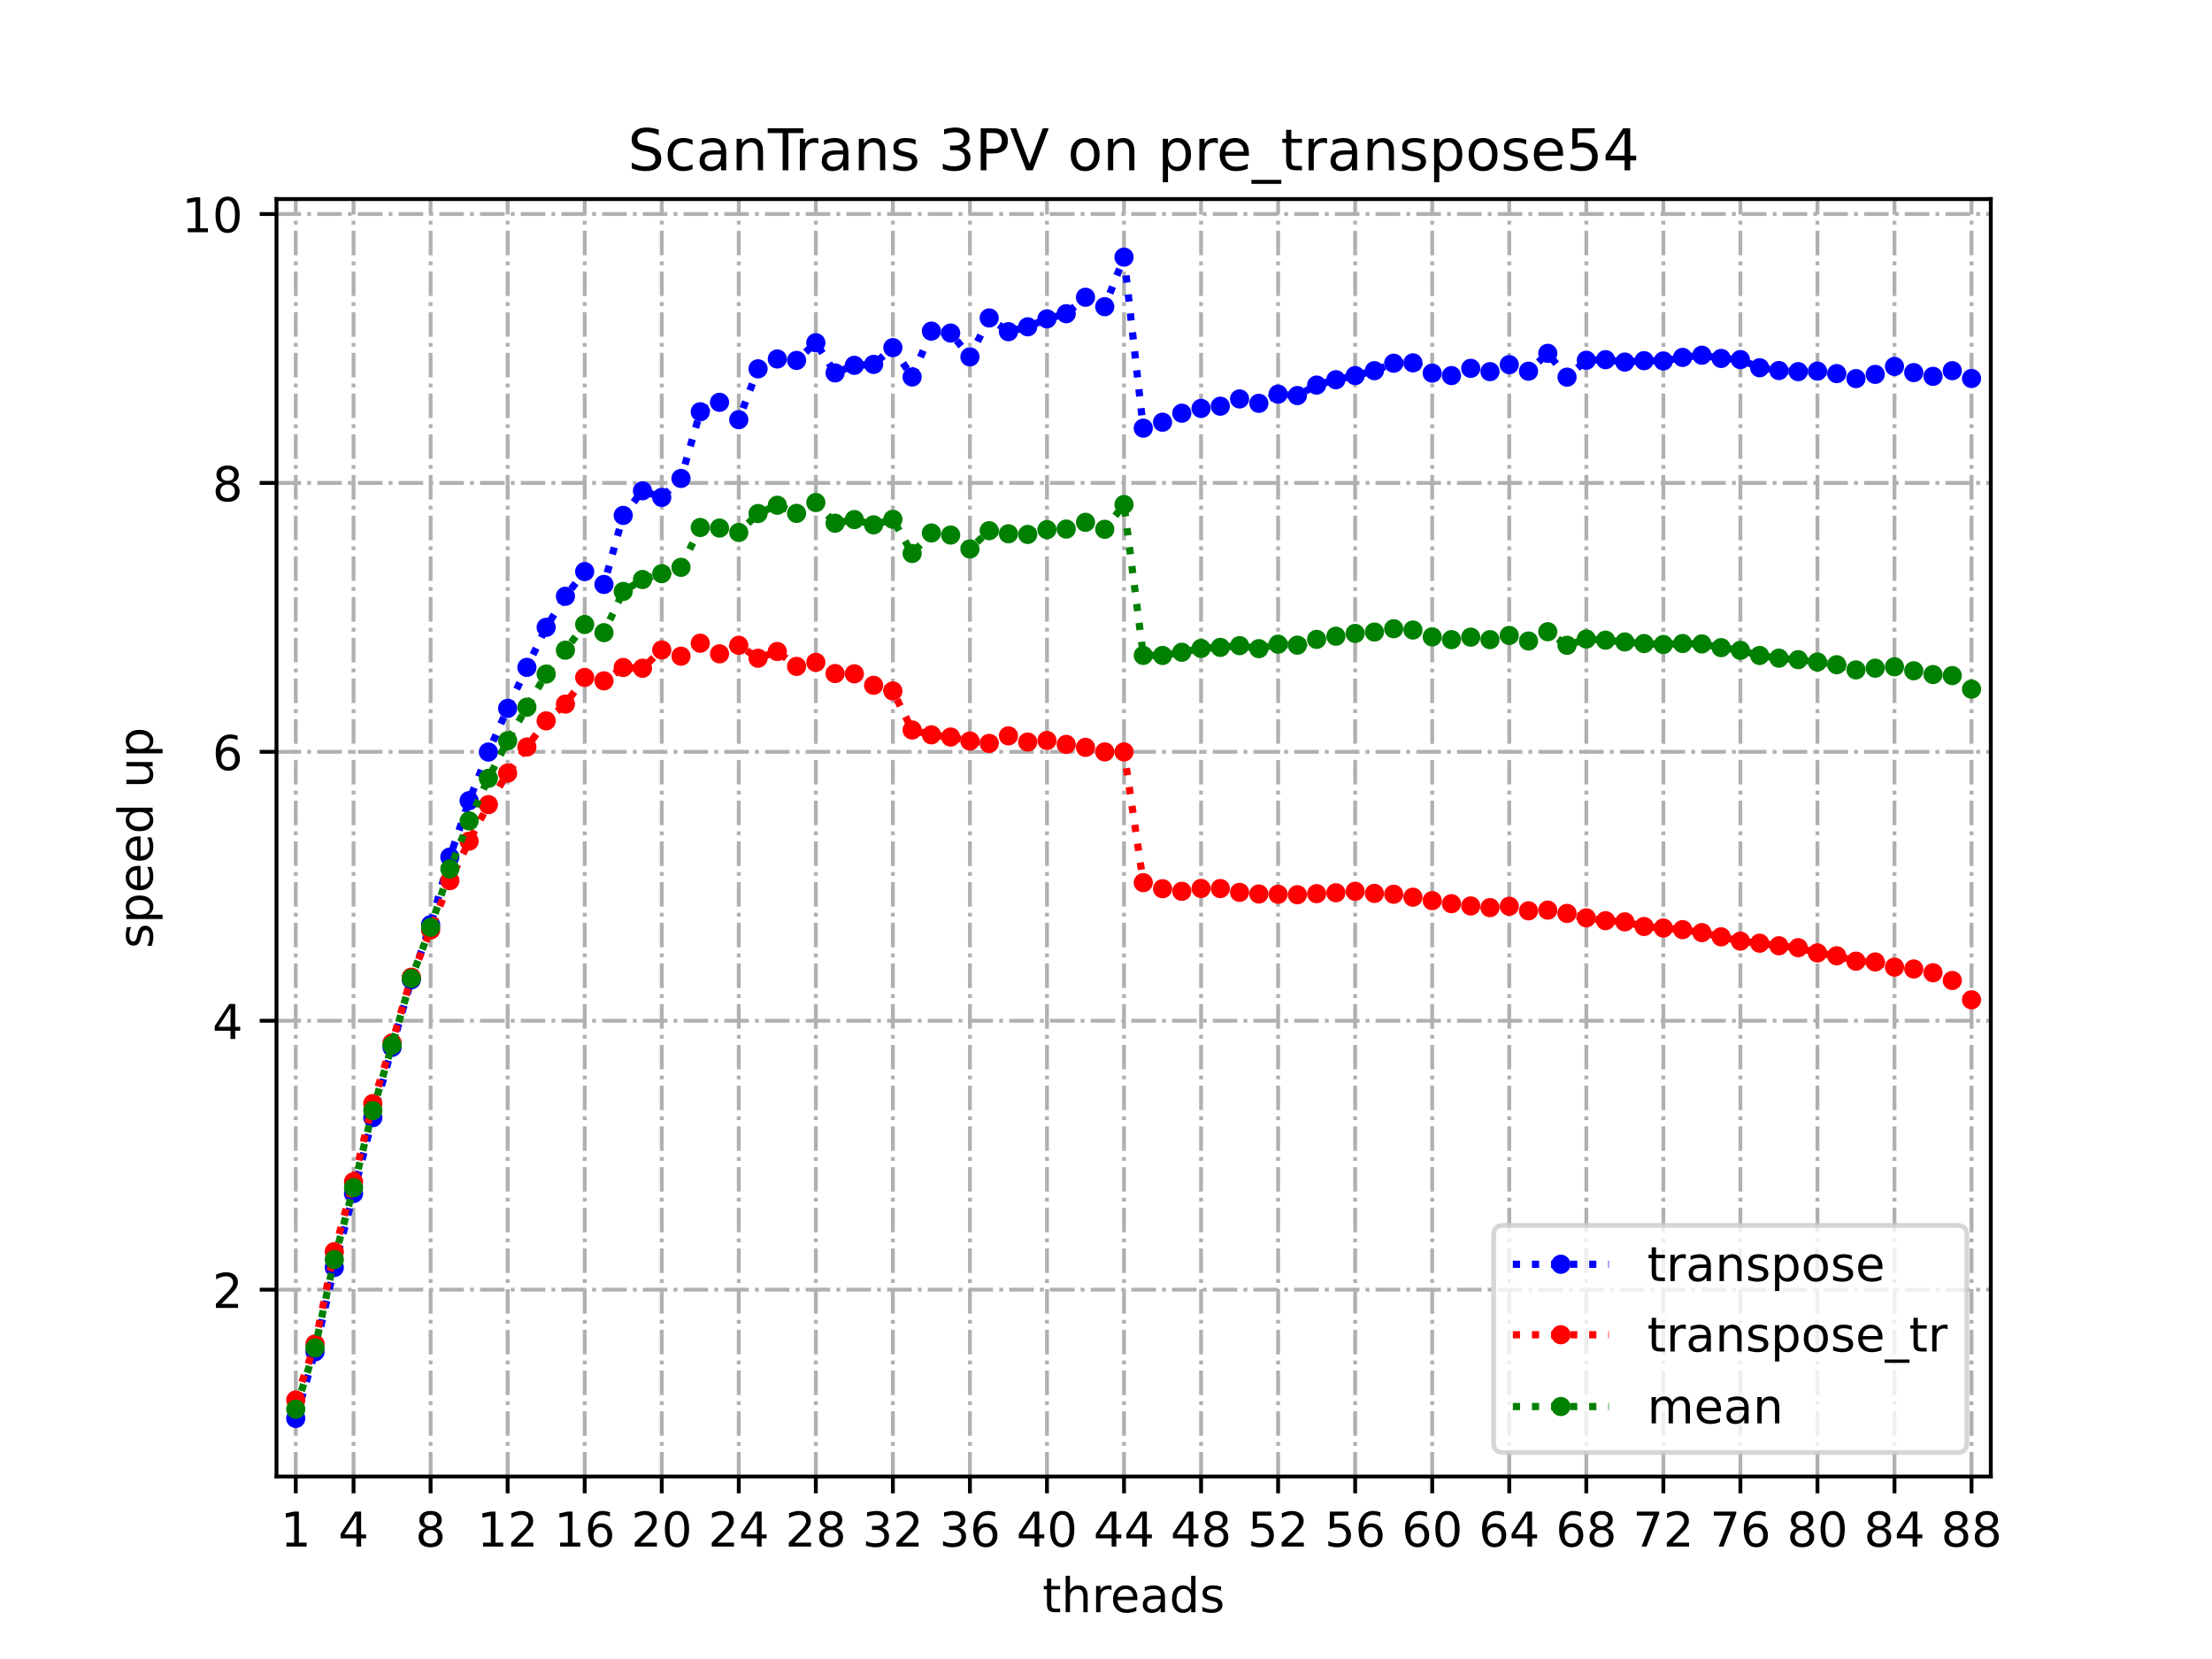 <?xml version="1.0" encoding="utf-8" standalone="no"?>
<!DOCTYPE svg PUBLIC "-//W3C//DTD SVG 1.1//EN"
  "http://www.w3.org/Graphics/SVG/1.1/DTD/svg11.dtd">
<!-- Created with matplotlib (https://matplotlib.org/) -->
<svg height="345.6pt" version="1.1" viewBox="0 0 460.8 345.6" width="460.8pt" xmlns="http://www.w3.org/2000/svg" xmlns:xlink="http://www.w3.org/1999/xlink">
 <defs>
  <style type="text/css">
*{stroke-linecap:butt;stroke-linejoin:round;}
  </style>
 </defs>
 <g id="figure_1">
  <g id="patch_1">
   <path d="M 0 345.6 
L 460.8 345.6 
L 460.8 0 
L 0 0 
z
" style="fill:#ffffff;"/>
  </g>
  <g id="axes_1">
   <g id="patch_2">
    <path d="M 57.6 307.584 
L 414.72 307.584 
L 414.72 41.472 
L 57.6 41.472 
z
" style="fill:#ffffff;"/>
   </g>
   <g id="matplotlib.axis_1">
    <g id="xtick_1">
     <g id="line2d_1">
      <path clip-path="url(#pcc6a3fe39e)" d="M 61.613 307.584 
L 61.613 41.472 
" style="fill:none;stroke:#b0b0b0;stroke-dasharray:5.12,1.28,0.8,1.28;stroke-dashoffset:0;stroke-width:0.8;"/>
     </g>
     <g id="line2d_2">
      <defs>
       <path d="M 0 0 
L 0 3.5 
" id="m522c887e5d" style="stroke:#000000;stroke-width:0.8;"/>
      </defs>
      <g>
       <use style="stroke:#000000;stroke-width:0.8;" x="61.613" xlink:href="#m522c887e5d" y="307.584"/>
      </g>
     </g>
     <g id="text_1">
      <!-- 1 -->
      <defs>
       <path d="M 12.406 8.297 
L 28.516 8.297 
L 28.516 63.922 
L 10.984 60.406 
L 10.984 69.391 
L 28.422 72.906 
L 38.281 72.906 
L 38.281 8.297 
L 54.391 8.297 
L 54.391 0 
L 12.406 0 
z
" id="DejaVuSans-49"/>
      </defs>
      <g transform="translate(58.431 322.182)scale(0.1 -0.1)">
       <use xlink:href="#DejaVuSans-49"/>
      </g>
     </g>
    </g>
    <g id="xtick_2">
     <g id="line2d_3">
      <path clip-path="url(#pcc6a3fe39e)" d="M 73.65 307.584 
L 73.65 41.472 
" style="fill:none;stroke:#b0b0b0;stroke-dasharray:5.12,1.28,0.8,1.28;stroke-dashoffset:0;stroke-width:0.8;"/>
     </g>
     <g id="line2d_4">
      <g>
       <use style="stroke:#000000;stroke-width:0.8;" x="73.65" xlink:href="#m522c887e5d" y="307.584"/>
      </g>
     </g>
     <g id="text_2">
      <!-- 4 -->
      <defs>
       <path d="M 37.797 64.312 
L 12.891 25.391 
L 37.797 25.391 
z
M 35.203 72.906 
L 47.609 72.906 
L 47.609 25.391 
L 58.016 25.391 
L 58.016 17.188 
L 47.609 17.188 
L 47.609 0 
L 37.797 0 
L 37.797 17.188 
L 4.891 17.188 
L 4.891 26.703 
z
" id="DejaVuSans-52"/>
      </defs>
      <g transform="translate(70.469 322.182)scale(0.1 -0.1)">
       <use xlink:href="#DejaVuSans-52"/>
      </g>
     </g>
    </g>
    <g id="xtick_3">
     <g id="line2d_5">
      <path clip-path="url(#pcc6a3fe39e)" d="M 89.701 307.584 
L 89.701 41.472 
" style="fill:none;stroke:#b0b0b0;stroke-dasharray:5.12,1.28,0.8,1.28;stroke-dashoffset:0;stroke-width:0.8;"/>
     </g>
     <g id="line2d_6">
      <g>
       <use style="stroke:#000000;stroke-width:0.8;" x="89.701" xlink:href="#m522c887e5d" y="307.584"/>
      </g>
     </g>
     <g id="text_3">
      <!-- 8 -->
      <defs>
       <path d="M 31.781 34.625 
Q 24.75 34.625 20.719 30.859 
Q 16.703 27.094 16.703 20.516 
Q 16.703 13.922 20.719 10.156 
Q 24.75 6.391 31.781 6.391 
Q 38.812 6.391 42.859 10.172 
Q 46.922 13.969 46.922 20.516 
Q 46.922 27.094 42.891 30.859 
Q 38.875 34.625 31.781 34.625 
z
M 21.922 38.812 
Q 15.578 40.375 12.031 44.719 
Q 8.5 49.078 8.5 55.328 
Q 8.5 64.062 14.719 69.141 
Q 20.953 74.219 31.781 74.219 
Q 42.672 74.219 48.875 69.141 
Q 55.078 64.062 55.078 55.328 
Q 55.078 49.078 51.531 44.719 
Q 48 40.375 41.703 38.812 
Q 48.828 37.156 52.797 32.312 
Q 56.781 27.484 56.781 20.516 
Q 56.781 9.906 50.312 4.234 
Q 43.844 -1.422 31.781 -1.422 
Q 19.734 -1.422 13.25 4.234 
Q 6.781 9.906 6.781 20.516 
Q 6.781 27.484 10.781 32.312 
Q 14.797 37.156 21.922 38.812 
z
M 18.312 54.391 
Q 18.312 48.734 21.844 45.562 
Q 25.391 42.391 31.781 42.391 
Q 38.141 42.391 41.719 45.562 
Q 45.312 48.734 45.312 54.391 
Q 45.312 60.062 41.719 63.234 
Q 38.141 66.406 31.781 66.406 
Q 25.391 66.406 21.844 63.234 
Q 18.312 60.062 18.312 54.391 
z
" id="DejaVuSans-56"/>
      </defs>
      <g transform="translate(86.519 322.182)scale(0.1 -0.1)">
       <use xlink:href="#DejaVuSans-56"/>
      </g>
     </g>
    </g>
    <g id="xtick_4">
     <g id="line2d_7">
      <path clip-path="url(#pcc6a3fe39e)" d="M 105.751 307.584 
L 105.751 41.472 
" style="fill:none;stroke:#b0b0b0;stroke-dasharray:5.12,1.28,0.8,1.28;stroke-dashoffset:0;stroke-width:0.8;"/>
     </g>
     <g id="line2d_8">
      <g>
       <use style="stroke:#000000;stroke-width:0.8;" x="105.751" xlink:href="#m522c887e5d" y="307.584"/>
      </g>
     </g>
     <g id="text_4">
      <!-- 12 -->
      <defs>
       <path d="M 19.188 8.297 
L 53.609 8.297 
L 53.609 0 
L 7.328 0 
L 7.328 8.297 
Q 12.938 14.109 22.625 23.891 
Q 32.328 33.688 34.812 36.531 
Q 39.547 41.844 41.422 45.531 
Q 43.312 49.219 43.312 52.781 
Q 43.312 58.594 39.234 62.25 
Q 35.156 65.922 28.609 65.922 
Q 23.969 65.922 18.812 64.312 
Q 13.672 62.703 7.812 59.422 
L 7.812 69.391 
Q 13.766 71.781 18.938 73 
Q 24.125 74.219 28.422 74.219 
Q 39.75 74.219 46.484 68.547 
Q 53.219 62.891 53.219 53.422 
Q 53.219 48.922 51.531 44.891 
Q 49.859 40.875 45.406 35.406 
Q 44.188 33.984 37.641 27.219 
Q 31.109 20.453 19.188 8.297 
z
" id="DejaVuSans-50"/>
      </defs>
      <g transform="translate(99.389 322.182)scale(0.1 -0.1)">
       <use xlink:href="#DejaVuSans-49"/>
       <use x="63.623" xlink:href="#DejaVuSans-50"/>
      </g>
     </g>
    </g>
    <g id="xtick_5">
     <g id="line2d_9">
      <path clip-path="url(#pcc6a3fe39e)" d="M 121.801 307.584 
L 121.801 41.472 
" style="fill:none;stroke:#b0b0b0;stroke-dasharray:5.12,1.28,0.8,1.28;stroke-dashoffset:0;stroke-width:0.8;"/>
     </g>
     <g id="line2d_10">
      <g>
       <use style="stroke:#000000;stroke-width:0.8;" x="121.801" xlink:href="#m522c887e5d" y="307.584"/>
      </g>
     </g>
     <g id="text_5">
      <!-- 16 -->
      <defs>
       <path d="M 33.016 40.375 
Q 26.375 40.375 22.484 35.828 
Q 18.609 31.297 18.609 23.391 
Q 18.609 15.531 22.484 10.953 
Q 26.375 6.391 33.016 6.391 
Q 39.656 6.391 43.531 10.953 
Q 47.406 15.531 47.406 23.391 
Q 47.406 31.297 43.531 35.828 
Q 39.656 40.375 33.016 40.375 
z
M 52.594 71.297 
L 52.594 62.312 
Q 48.875 64.062 45.094 64.984 
Q 41.312 65.922 37.594 65.922 
Q 27.828 65.922 22.672 59.328 
Q 17.531 52.734 16.797 39.406 
Q 19.672 43.656 24.016 45.922 
Q 28.375 48.188 33.594 48.188 
Q 44.578 48.188 50.953 41.516 
Q 57.328 34.859 57.328 23.391 
Q 57.328 12.156 50.688 5.359 
Q 44.047 -1.422 33.016 -1.422 
Q 20.359 -1.422 13.672 8.266 
Q 6.984 17.969 6.984 36.375 
Q 6.984 53.656 15.188 63.938 
Q 23.391 74.219 37.203 74.219 
Q 40.922 74.219 44.703 73.484 
Q 48.484 72.75 52.594 71.297 
z
" id="DejaVuSans-54"/>
      </defs>
      <g transform="translate(115.439 322.182)scale(0.1 -0.1)">
       <use xlink:href="#DejaVuSans-49"/>
       <use x="63.623" xlink:href="#DejaVuSans-54"/>
      </g>
     </g>
    </g>
    <g id="xtick_6">
     <g id="line2d_11">
      <path clip-path="url(#pcc6a3fe39e)" d="M 137.852 307.584 
L 137.852 41.472 
" style="fill:none;stroke:#b0b0b0;stroke-dasharray:5.12,1.28,0.8,1.28;stroke-dashoffset:0;stroke-width:0.8;"/>
     </g>
     <g id="line2d_12">
      <g>
       <use style="stroke:#000000;stroke-width:0.8;" x="137.852" xlink:href="#m522c887e5d" y="307.584"/>
      </g>
     </g>
     <g id="text_6">
      <!-- 20 -->
      <defs>
       <path d="M 31.781 66.406 
Q 24.172 66.406 20.328 58.906 
Q 16.5 51.422 16.5 36.375 
Q 16.5 21.391 20.328 13.891 
Q 24.172 6.391 31.781 6.391 
Q 39.453 6.391 43.281 13.891 
Q 47.125 21.391 47.125 36.375 
Q 47.125 51.422 43.281 58.906 
Q 39.453 66.406 31.781 66.406 
z
M 31.781 74.219 
Q 44.047 74.219 50.516 64.516 
Q 56.984 54.828 56.984 36.375 
Q 56.984 17.969 50.516 8.266 
Q 44.047 -1.422 31.781 -1.422 
Q 19.531 -1.422 13.062 8.266 
Q 6.594 17.969 6.594 36.375 
Q 6.594 54.828 13.062 64.516 
Q 19.531 74.219 31.781 74.219 
z
" id="DejaVuSans-48"/>
      </defs>
      <g transform="translate(131.489 322.182)scale(0.1 -0.1)">
       <use xlink:href="#DejaVuSans-50"/>
       <use x="63.623" xlink:href="#DejaVuSans-48"/>
      </g>
     </g>
    </g>
    <g id="xtick_7">
     <g id="line2d_13">
      <path clip-path="url(#pcc6a3fe39e)" d="M 153.902 307.584 
L 153.902 41.472 
" style="fill:none;stroke:#b0b0b0;stroke-dasharray:5.12,1.28,0.8,1.28;stroke-dashoffset:0;stroke-width:0.8;"/>
     </g>
     <g id="line2d_14">
      <g>
       <use style="stroke:#000000;stroke-width:0.8;" x="153.902" xlink:href="#m522c887e5d" y="307.584"/>
      </g>
     </g>
     <g id="text_7">
      <!-- 24 -->
      <g transform="translate(147.54 322.182)scale(0.1 -0.1)">
       <use xlink:href="#DejaVuSans-50"/>
       <use x="63.623" xlink:href="#DejaVuSans-52"/>
      </g>
     </g>
    </g>
    <g id="xtick_8">
     <g id="line2d_15">
      <path clip-path="url(#pcc6a3fe39e)" d="M 169.952 307.584 
L 169.952 41.472 
" style="fill:none;stroke:#b0b0b0;stroke-dasharray:5.12,1.28,0.8,1.28;stroke-dashoffset:0;stroke-width:0.8;"/>
     </g>
     <g id="line2d_16">
      <g>
       <use style="stroke:#000000;stroke-width:0.8;" x="169.952" xlink:href="#m522c887e5d" y="307.584"/>
      </g>
     </g>
     <g id="text_8">
      <!-- 28 -->
      <g transform="translate(163.59 322.182)scale(0.1 -0.1)">
       <use xlink:href="#DejaVuSans-50"/>
       <use x="63.623" xlink:href="#DejaVuSans-56"/>
      </g>
     </g>
    </g>
    <g id="xtick_9">
     <g id="line2d_17">
      <path clip-path="url(#pcc6a3fe39e)" d="M 186.003 307.584 
L 186.003 41.472 
" style="fill:none;stroke:#b0b0b0;stroke-dasharray:5.12,1.28,0.8,1.28;stroke-dashoffset:0;stroke-width:0.8;"/>
     </g>
     <g id="line2d_18">
      <g>
       <use style="stroke:#000000;stroke-width:0.8;" x="186.003" xlink:href="#m522c887e5d" y="307.584"/>
      </g>
     </g>
     <g id="text_9">
      <!-- 32 -->
      <defs>
       <path d="M 40.578 39.312 
Q 47.656 37.797 51.625 33 
Q 55.609 28.219 55.609 21.188 
Q 55.609 10.406 48.188 4.484 
Q 40.766 -1.422 27.094 -1.422 
Q 22.516 -1.422 17.656 -0.516 
Q 12.797 0.391 7.625 2.203 
L 7.625 11.719 
Q 11.719 9.328 16.594 8.109 
Q 21.484 6.891 26.812 6.891 
Q 36.078 6.891 40.938 10.547 
Q 45.797 14.203 45.797 21.188 
Q 45.797 27.641 41.281 31.266 
Q 36.766 34.906 28.719 34.906 
L 20.219 34.906 
L 20.219 43.016 
L 29.109 43.016 
Q 36.375 43.016 40.234 45.922 
Q 44.094 48.828 44.094 54.297 
Q 44.094 59.906 40.109 62.906 
Q 36.141 65.922 28.719 65.922 
Q 24.656 65.922 20.016 65.031 
Q 15.375 64.156 9.812 62.312 
L 9.812 71.094 
Q 15.438 72.656 20.344 73.438 
Q 25.25 74.219 29.594 74.219 
Q 40.828 74.219 47.359 69.109 
Q 53.906 64.016 53.906 55.328 
Q 53.906 49.266 50.438 45.094 
Q 46.969 40.922 40.578 39.312 
z
" id="DejaVuSans-51"/>
      </defs>
      <g transform="translate(179.64 322.182)scale(0.1 -0.1)">
       <use xlink:href="#DejaVuSans-51"/>
       <use x="63.623" xlink:href="#DejaVuSans-50"/>
      </g>
     </g>
    </g>
    <g id="xtick_10">
     <g id="line2d_19">
      <path clip-path="url(#pcc6a3fe39e)" d="M 202.053 307.584 
L 202.053 41.472 
" style="fill:none;stroke:#b0b0b0;stroke-dasharray:5.12,1.28,0.8,1.28;stroke-dashoffset:0;stroke-width:0.8;"/>
     </g>
     <g id="line2d_20">
      <g>
       <use style="stroke:#000000;stroke-width:0.8;" x="202.053" xlink:href="#m522c887e5d" y="307.584"/>
      </g>
     </g>
     <g id="text_10">
      <!-- 36 -->
      <g transform="translate(195.691 322.182)scale(0.1 -0.1)">
       <use xlink:href="#DejaVuSans-51"/>
       <use x="63.623" xlink:href="#DejaVuSans-54"/>
      </g>
     </g>
    </g>
    <g id="xtick_11">
     <g id="line2d_21">
      <path clip-path="url(#pcc6a3fe39e)" d="M 218.103 307.584 
L 218.103 41.472 
" style="fill:none;stroke:#b0b0b0;stroke-dasharray:5.12,1.28,0.8,1.28;stroke-dashoffset:0;stroke-width:0.8;"/>
     </g>
     <g id="line2d_22">
      <g>
       <use style="stroke:#000000;stroke-width:0.8;" x="218.103" xlink:href="#m522c887e5d" y="307.584"/>
      </g>
     </g>
     <g id="text_11">
      <!-- 40 -->
      <g transform="translate(211.741 322.182)scale(0.1 -0.1)">
       <use xlink:href="#DejaVuSans-52"/>
       <use x="63.623" xlink:href="#DejaVuSans-48"/>
      </g>
     </g>
    </g>
    <g id="xtick_12">
     <g id="line2d_23">
      <path clip-path="url(#pcc6a3fe39e)" d="M 234.154 307.584 
L 234.154 41.472 
" style="fill:none;stroke:#b0b0b0;stroke-dasharray:5.12,1.28,0.8,1.28;stroke-dashoffset:0;stroke-width:0.8;"/>
     </g>
     <g id="line2d_24">
      <g>
       <use style="stroke:#000000;stroke-width:0.8;" x="234.154" xlink:href="#m522c887e5d" y="307.584"/>
      </g>
     </g>
     <g id="text_12">
      <!-- 44 -->
      <g transform="translate(227.791 322.182)scale(0.1 -0.1)">
       <use xlink:href="#DejaVuSans-52"/>
       <use x="63.623" xlink:href="#DejaVuSans-52"/>
      </g>
     </g>
    </g>
    <g id="xtick_13">
     <g id="line2d_25">
      <path clip-path="url(#pcc6a3fe39e)" d="M 250.204 307.584 
L 250.204 41.472 
" style="fill:none;stroke:#b0b0b0;stroke-dasharray:5.12,1.28,0.8,1.28;stroke-dashoffset:0;stroke-width:0.8;"/>
     </g>
     <g id="line2d_26">
      <g>
       <use style="stroke:#000000;stroke-width:0.8;" x="250.204" xlink:href="#m522c887e5d" y="307.584"/>
      </g>
     </g>
     <g id="text_13">
      <!-- 48 -->
      <g transform="translate(243.842 322.182)scale(0.1 -0.1)">
       <use xlink:href="#DejaVuSans-52"/>
       <use x="63.623" xlink:href="#DejaVuSans-56"/>
      </g>
     </g>
    </g>
    <g id="xtick_14">
     <g id="line2d_27">
      <path clip-path="url(#pcc6a3fe39e)" d="M 266.254 307.584 
L 266.254 41.472 
" style="fill:none;stroke:#b0b0b0;stroke-dasharray:5.12,1.28,0.8,1.28;stroke-dashoffset:0;stroke-width:0.8;"/>
     </g>
     <g id="line2d_28">
      <g>
       <use style="stroke:#000000;stroke-width:0.8;" x="266.254" xlink:href="#m522c887e5d" y="307.584"/>
      </g>
     </g>
     <g id="text_14">
      <!-- 52 -->
      <defs>
       <path d="M 10.797 72.906 
L 49.516 72.906 
L 49.516 64.594 
L 19.828 64.594 
L 19.828 46.734 
Q 21.969 47.469 24.109 47.828 
Q 26.266 48.188 28.422 48.188 
Q 40.625 48.188 47.75 41.5 
Q 54.891 34.812 54.891 23.391 
Q 54.891 11.625 47.562 5.094 
Q 40.234 -1.422 26.906 -1.422 
Q 22.312 -1.422 17.547 -0.641 
Q 12.797 0.141 7.719 1.703 
L 7.719 11.625 
Q 12.109 9.234 16.797 8.062 
Q 21.484 6.891 26.703 6.891 
Q 35.156 6.891 40.078 11.328 
Q 45.016 15.766 45.016 23.391 
Q 45.016 31 40.078 35.438 
Q 35.156 39.891 26.703 39.891 
Q 22.75 39.891 18.812 39.016 
Q 14.891 38.141 10.797 36.281 
z
" id="DejaVuSans-53"/>
      </defs>
      <g transform="translate(259.892 322.182)scale(0.1 -0.1)">
       <use xlink:href="#DejaVuSans-53"/>
       <use x="63.623" xlink:href="#DejaVuSans-50"/>
      </g>
     </g>
    </g>
    <g id="xtick_15">
     <g id="line2d_29">
      <path clip-path="url(#pcc6a3fe39e)" d="M 282.305 307.584 
L 282.305 41.472 
" style="fill:none;stroke:#b0b0b0;stroke-dasharray:5.12,1.28,0.8,1.28;stroke-dashoffset:0;stroke-width:0.8;"/>
     </g>
     <g id="line2d_30">
      <g>
       <use style="stroke:#000000;stroke-width:0.8;" x="282.305" xlink:href="#m522c887e5d" y="307.584"/>
      </g>
     </g>
     <g id="text_15">
      <!-- 56 -->
      <g transform="translate(275.942 322.182)scale(0.1 -0.1)">
       <use xlink:href="#DejaVuSans-53"/>
       <use x="63.623" xlink:href="#DejaVuSans-54"/>
      </g>
     </g>
    </g>
    <g id="xtick_16">
     <g id="line2d_31">
      <path clip-path="url(#pcc6a3fe39e)" d="M 298.355 307.584 
L 298.355 41.472 
" style="fill:none;stroke:#b0b0b0;stroke-dasharray:5.12,1.28,0.8,1.28;stroke-dashoffset:0;stroke-width:0.8;"/>
     </g>
     <g id="line2d_32">
      <g>
       <use style="stroke:#000000;stroke-width:0.8;" x="298.355" xlink:href="#m522c887e5d" y="307.584"/>
      </g>
     </g>
     <g id="text_16">
      <!-- 60 -->
      <g transform="translate(291.993 322.182)scale(0.1 -0.1)">
       <use xlink:href="#DejaVuSans-54"/>
       <use x="63.623" xlink:href="#DejaVuSans-48"/>
      </g>
     </g>
    </g>
    <g id="xtick_17">
     <g id="line2d_33">
      <path clip-path="url(#pcc6a3fe39e)" d="M 314.405 307.584 
L 314.405 41.472 
" style="fill:none;stroke:#b0b0b0;stroke-dasharray:5.12,1.28,0.8,1.28;stroke-dashoffset:0;stroke-width:0.8;"/>
     </g>
     <g id="line2d_34">
      <g>
       <use style="stroke:#000000;stroke-width:0.8;" x="314.405" xlink:href="#m522c887e5d" y="307.584"/>
      </g>
     </g>
     <g id="text_17">
      <!-- 64 -->
      <g transform="translate(308.043 322.182)scale(0.1 -0.1)">
       <use xlink:href="#DejaVuSans-54"/>
       <use x="63.623" xlink:href="#DejaVuSans-52"/>
      </g>
     </g>
    </g>
    <g id="xtick_18">
     <g id="line2d_35">
      <path clip-path="url(#pcc6a3fe39e)" d="M 330.456 307.584 
L 330.456 41.472 
" style="fill:none;stroke:#b0b0b0;stroke-dasharray:5.12,1.28,0.8,1.28;stroke-dashoffset:0;stroke-width:0.8;"/>
     </g>
     <g id="line2d_36">
      <g>
       <use style="stroke:#000000;stroke-width:0.8;" x="330.456" xlink:href="#m522c887e5d" y="307.584"/>
      </g>
     </g>
     <g id="text_18">
      <!-- 68 -->
      <g transform="translate(324.093 322.182)scale(0.1 -0.1)">
       <use xlink:href="#DejaVuSans-54"/>
       <use x="63.623" xlink:href="#DejaVuSans-56"/>
      </g>
     </g>
    </g>
    <g id="xtick_19">
     <g id="line2d_37">
      <path clip-path="url(#pcc6a3fe39e)" d="M 346.506 307.584 
L 346.506 41.472 
" style="fill:none;stroke:#b0b0b0;stroke-dasharray:5.12,1.28,0.8,1.28;stroke-dashoffset:0;stroke-width:0.8;"/>
     </g>
     <g id="line2d_38">
      <g>
       <use style="stroke:#000000;stroke-width:0.8;" x="346.506" xlink:href="#m522c887e5d" y="307.584"/>
      </g>
     </g>
     <g id="text_19">
      <!-- 72 -->
      <defs>
       <path d="M 8.203 72.906 
L 55.078 72.906 
L 55.078 68.703 
L 28.609 0 
L 18.312 0 
L 43.219 64.594 
L 8.203 64.594 
z
" id="DejaVuSans-55"/>
      </defs>
      <g transform="translate(340.144 322.182)scale(0.1 -0.1)">
       <use xlink:href="#DejaVuSans-55"/>
       <use x="63.623" xlink:href="#DejaVuSans-50"/>
      </g>
     </g>
    </g>
    <g id="xtick_20">
     <g id="line2d_39">
      <path clip-path="url(#pcc6a3fe39e)" d="M 362.556 307.584 
L 362.556 41.472 
" style="fill:none;stroke:#b0b0b0;stroke-dasharray:5.12,1.28,0.8,1.28;stroke-dashoffset:0;stroke-width:0.8;"/>
     </g>
     <g id="line2d_40">
      <g>
       <use style="stroke:#000000;stroke-width:0.8;" x="362.556" xlink:href="#m522c887e5d" y="307.584"/>
      </g>
     </g>
     <g id="text_20">
      <!-- 76 -->
      <g transform="translate(356.194 322.182)scale(0.1 -0.1)">
       <use xlink:href="#DejaVuSans-55"/>
       <use x="63.623" xlink:href="#DejaVuSans-54"/>
      </g>
     </g>
    </g>
    <g id="xtick_21">
     <g id="line2d_41">
      <path clip-path="url(#pcc6a3fe39e)" d="M 378.607 307.584 
L 378.607 41.472 
" style="fill:none;stroke:#b0b0b0;stroke-dasharray:5.12,1.28,0.8,1.28;stroke-dashoffset:0;stroke-width:0.8;"/>
     </g>
     <g id="line2d_42">
      <g>
       <use style="stroke:#000000;stroke-width:0.8;" x="378.607" xlink:href="#m522c887e5d" y="307.584"/>
      </g>
     </g>
     <g id="text_21">
      <!-- 80 -->
      <g transform="translate(372.244 322.182)scale(0.1 -0.1)">
       <use xlink:href="#DejaVuSans-56"/>
       <use x="63.623" xlink:href="#DejaVuSans-48"/>
      </g>
     </g>
    </g>
    <g id="xtick_22">
     <g id="line2d_43">
      <path clip-path="url(#pcc6a3fe39e)" d="M 394.657 307.584 
L 394.657 41.472 
" style="fill:none;stroke:#b0b0b0;stroke-dasharray:5.12,1.28,0.8,1.28;stroke-dashoffset:0;stroke-width:0.8;"/>
     </g>
     <g id="line2d_44">
      <g>
       <use style="stroke:#000000;stroke-width:0.8;" x="394.657" xlink:href="#m522c887e5d" y="307.584"/>
      </g>
     </g>
     <g id="text_22">
      <!-- 84 -->
      <g transform="translate(388.295 322.182)scale(0.1 -0.1)">
       <use xlink:href="#DejaVuSans-56"/>
       <use x="63.623" xlink:href="#DejaVuSans-52"/>
      </g>
     </g>
    </g>
    <g id="xtick_23">
     <g id="line2d_45">
      <path clip-path="url(#pcc6a3fe39e)" d="M 410.707 307.584 
L 410.707 41.472 
" style="fill:none;stroke:#b0b0b0;stroke-dasharray:5.12,1.28,0.8,1.28;stroke-dashoffset:0;stroke-width:0.8;"/>
     </g>
     <g id="line2d_46">
      <g>
       <use style="stroke:#000000;stroke-width:0.8;" x="410.707" xlink:href="#m522c887e5d" y="307.584"/>
      </g>
     </g>
     <g id="text_23">
      <!-- 88 -->
      <g transform="translate(404.345 322.182)scale(0.1 -0.1)">
       <use xlink:href="#DejaVuSans-56"/>
       <use x="63.623" xlink:href="#DejaVuSans-56"/>
      </g>
     </g>
    </g>
    <g id="text_24">
     <!-- threads -->
     <defs>
      <path d="M 18.312 70.219 
L 18.312 54.688 
L 36.812 54.688 
L 36.812 47.703 
L 18.312 47.703 
L 18.312 18.016 
Q 18.312 11.328 20.141 9.422 
Q 21.969 7.516 27.594 7.516 
L 36.812 7.516 
L 36.812 0 
L 27.594 0 
Q 17.188 0 13.234 3.875 
Q 9.281 7.766 9.281 18.016 
L 9.281 47.703 
L 2.688 47.703 
L 2.688 54.688 
L 9.281 54.688 
L 9.281 70.219 
z
" id="DejaVuSans-116"/>
      <path d="M 54.891 33.016 
L 54.891 0 
L 45.906 0 
L 45.906 32.719 
Q 45.906 40.484 42.875 44.328 
Q 39.844 48.188 33.797 48.188 
Q 26.516 48.188 22.312 43.547 
Q 18.109 38.922 18.109 30.906 
L 18.109 0 
L 9.078 0 
L 9.078 75.984 
L 18.109 75.984 
L 18.109 46.188 
Q 21.344 51.125 25.703 53.562 
Q 30.078 56 35.797 56 
Q 45.219 56 50.047 50.172 
Q 54.891 44.344 54.891 33.016 
z
" id="DejaVuSans-104"/>
      <path d="M 41.109 46.297 
Q 39.594 47.172 37.812 47.578 
Q 36.031 48 33.891 48 
Q 26.266 48 22.188 43.047 
Q 18.109 38.094 18.109 28.812 
L 18.109 0 
L 9.078 0 
L 9.078 54.688 
L 18.109 54.688 
L 18.109 46.188 
Q 20.953 51.172 25.484 53.578 
Q 30.031 56 36.531 56 
Q 37.453 56 38.578 55.875 
Q 39.703 55.766 41.062 55.516 
z
" id="DejaVuSans-114"/>
      <path d="M 56.203 29.594 
L 56.203 25.203 
L 14.891 25.203 
Q 15.484 15.922 20.484 11.062 
Q 25.484 6.203 34.422 6.203 
Q 39.594 6.203 44.453 7.469 
Q 49.312 8.734 54.109 11.281 
L 54.109 2.781 
Q 49.266 0.734 44.188 -0.344 
Q 39.109 -1.422 33.891 -1.422 
Q 20.797 -1.422 13.156 6.188 
Q 5.516 13.812 5.516 26.812 
Q 5.516 40.234 12.766 48.109 
Q 20.016 56 32.328 56 
Q 43.359 56 49.781 48.891 
Q 56.203 41.797 56.203 29.594 
z
M 47.219 32.234 
Q 47.125 39.594 43.094 43.984 
Q 39.062 48.391 32.422 48.391 
Q 24.906 48.391 20.391 44.141 
Q 15.875 39.891 15.188 32.172 
z
" id="DejaVuSans-101"/>
      <path d="M 34.281 27.484 
Q 23.391 27.484 19.188 25 
Q 14.984 22.516 14.984 16.5 
Q 14.984 11.719 18.141 8.906 
Q 21.297 6.109 26.703 6.109 
Q 34.188 6.109 38.703 11.406 
Q 43.219 16.703 43.219 25.484 
L 43.219 27.484 
z
M 52.203 31.203 
L 52.203 0 
L 43.219 0 
L 43.219 8.297 
Q 40.141 3.328 35.547 0.953 
Q 30.953 -1.422 24.312 -1.422 
Q 15.922 -1.422 10.953 3.297 
Q 6 8.016 6 15.922 
Q 6 25.141 12.172 29.828 
Q 18.359 34.516 30.609 34.516 
L 43.219 34.516 
L 43.219 35.406 
Q 43.219 41.609 39.141 45 
Q 35.062 48.391 27.688 48.391 
Q 23 48.391 18.547 47.266 
Q 14.109 46.141 10.016 43.891 
L 10.016 52.203 
Q 14.938 54.109 19.578 55.047 
Q 24.219 56 28.609 56 
Q 40.484 56 46.344 49.844 
Q 52.203 43.703 52.203 31.203 
z
" id="DejaVuSans-97"/>
      <path d="M 45.406 46.391 
L 45.406 75.984 
L 54.391 75.984 
L 54.391 0 
L 45.406 0 
L 45.406 8.203 
Q 42.578 3.328 38.25 0.953 
Q 33.938 -1.422 27.875 -1.422 
Q 17.969 -1.422 11.734 6.484 
Q 5.516 14.406 5.516 27.297 
Q 5.516 40.188 11.734 48.094 
Q 17.969 56 27.875 56 
Q 33.938 56 38.25 53.625 
Q 42.578 51.266 45.406 46.391 
z
M 14.797 27.297 
Q 14.797 17.391 18.875 11.75 
Q 22.953 6.109 30.078 6.109 
Q 37.203 6.109 41.297 11.75 
Q 45.406 17.391 45.406 27.297 
Q 45.406 37.203 41.297 42.844 
Q 37.203 48.484 30.078 48.484 
Q 22.953 48.484 18.875 42.844 
Q 14.797 37.203 14.797 27.297 
z
" id="DejaVuSans-100"/>
      <path d="M 44.281 53.078 
L 44.281 44.578 
Q 40.484 46.531 36.375 47.5 
Q 32.281 48.484 27.875 48.484 
Q 21.188 48.484 17.844 46.438 
Q 14.5 44.391 14.5 40.281 
Q 14.5 37.156 16.891 35.375 
Q 19.281 33.594 26.516 31.984 
L 29.594 31.297 
Q 39.156 29.25 43.188 25.516 
Q 47.219 21.781 47.219 15.094 
Q 47.219 7.469 41.188 3.016 
Q 35.156 -1.422 24.609 -1.422 
Q 20.219 -1.422 15.453 -0.562 
Q 10.688 0.297 5.422 2 
L 5.422 11.281 
Q 10.406 8.688 15.234 7.391 
Q 20.062 6.109 24.812 6.109 
Q 31.156 6.109 34.562 8.281 
Q 37.984 10.453 37.984 14.406 
Q 37.984 18.062 35.516 20.016 
Q 33.062 21.969 24.703 23.781 
L 21.578 24.516 
Q 13.234 26.266 9.516 29.906 
Q 5.812 33.547 5.812 39.891 
Q 5.812 47.609 11.281 51.797 
Q 16.75 56 26.812 56 
Q 31.781 56 36.172 55.266 
Q 40.578 54.547 44.281 53.078 
z
" id="DejaVuSans-115"/>
     </defs>
     <g transform="translate(217.169 335.861)scale(0.1 -0.1)">
      <use xlink:href="#DejaVuSans-116"/>
      <use x="39.209" xlink:href="#DejaVuSans-104"/>
      <use x="102.588" xlink:href="#DejaVuSans-114"/>
      <use x="141.451" xlink:href="#DejaVuSans-101"/>
      <use x="202.975" xlink:href="#DejaVuSans-97"/>
      <use x="264.254" xlink:href="#DejaVuSans-100"/>
      <use x="327.73" xlink:href="#DejaVuSans-115"/>
     </g>
    </g>
   </g>
   <g id="matplotlib.axis_2">
    <g id="ytick_1">
     <g id="line2d_47">
      <path clip-path="url(#pcc6a3fe39e)" d="M 57.6 268.656 
L 414.72 268.656 
" style="fill:none;stroke:#b0b0b0;stroke-dasharray:5.12,1.28,0.8,1.28;stroke-dashoffset:0;stroke-width:0.8;"/>
     </g>
     <g id="line2d_48">
      <defs>
       <path d="M 0 0 
L -3.5 0 
" id="mf8084375a7" style="stroke:#000000;stroke-width:0.8;"/>
      </defs>
      <g>
       <use style="stroke:#000000;stroke-width:0.8;" x="57.6" xlink:href="#mf8084375a7" y="268.656"/>
      </g>
     </g>
     <g id="text_25">
      <!-- 2 -->
      <g transform="translate(44.237 272.456)scale(0.1 -0.1)">
       <use xlink:href="#DejaVuSans-50"/>
      </g>
     </g>
    </g>
    <g id="ytick_2">
     <g id="line2d_49">
      <path clip-path="url(#pcc6a3fe39e)" d="M 57.6 212.638 
L 414.72 212.638 
" style="fill:none;stroke:#b0b0b0;stroke-dasharray:5.12,1.28,0.8,1.28;stroke-dashoffset:0;stroke-width:0.8;"/>
     </g>
     <g id="line2d_50">
      <g>
       <use style="stroke:#000000;stroke-width:0.8;" x="57.6" xlink:href="#mf8084375a7" y="212.638"/>
      </g>
     </g>
     <g id="text_26">
      <!-- 4 -->
      <g transform="translate(44.237 216.437)scale(0.1 -0.1)">
       <use xlink:href="#DejaVuSans-52"/>
      </g>
     </g>
    </g>
    <g id="ytick_3">
     <g id="line2d_51">
      <path clip-path="url(#pcc6a3fe39e)" d="M 57.6 156.62 
L 414.72 156.62 
" style="fill:none;stroke:#b0b0b0;stroke-dasharray:5.12,1.28,0.8,1.28;stroke-dashoffset:0;stroke-width:0.8;"/>
     </g>
     <g id="line2d_52">
      <g>
       <use style="stroke:#000000;stroke-width:0.8;" x="57.6" xlink:href="#mf8084375a7" y="156.62"/>
      </g>
     </g>
     <g id="text_27">
      <!-- 6 -->
      <g transform="translate(44.237 160.419)scale(0.1 -0.1)">
       <use xlink:href="#DejaVuSans-54"/>
      </g>
     </g>
    </g>
    <g id="ytick_4">
     <g id="line2d_53">
      <path clip-path="url(#pcc6a3fe39e)" d="M 57.6 100.601 
L 414.72 100.601 
" style="fill:none;stroke:#b0b0b0;stroke-dasharray:5.12,1.28,0.8,1.28;stroke-dashoffset:0;stroke-width:0.8;"/>
     </g>
     <g id="line2d_54">
      <g>
       <use style="stroke:#000000;stroke-width:0.8;" x="57.6" xlink:href="#mf8084375a7" y="100.601"/>
      </g>
     </g>
     <g id="text_28">
      <!-- 8 -->
      <g transform="translate(44.237 104.401)scale(0.1 -0.1)">
       <use xlink:href="#DejaVuSans-56"/>
      </g>
     </g>
    </g>
    <g id="ytick_5">
     <g id="line2d_55">
      <path clip-path="url(#pcc6a3fe39e)" d="M 57.6 44.583 
L 414.72 44.583 
" style="fill:none;stroke:#b0b0b0;stroke-dasharray:5.12,1.28,0.8,1.28;stroke-dashoffset:0;stroke-width:0.8;"/>
     </g>
     <g id="line2d_56">
      <g>
       <use style="stroke:#000000;stroke-width:0.8;" x="57.6" xlink:href="#mf8084375a7" y="44.583"/>
      </g>
     </g>
     <g id="text_29">
      <!-- 10 -->
      <g transform="translate(37.875 48.382)scale(0.1 -0.1)">
       <use xlink:href="#DejaVuSans-49"/>
       <use x="63.623" xlink:href="#DejaVuSans-48"/>
      </g>
     </g>
    </g>
    <g id="text_30">
     <!-- speed up -->
     <defs>
      <path d="M 18.109 8.203 
L 18.109 -20.797 
L 9.078 -20.797 
L 9.078 54.688 
L 18.109 54.688 
L 18.109 46.391 
Q 20.953 51.266 25.266 53.625 
Q 29.594 56 35.594 56 
Q 45.562 56 51.781 48.094 
Q 58.016 40.188 58.016 27.297 
Q 58.016 14.406 51.781 6.484 
Q 45.562 -1.422 35.594 -1.422 
Q 29.594 -1.422 25.266 0.953 
Q 20.953 3.328 18.109 8.203 
z
M 48.688 27.297 
Q 48.688 37.203 44.609 42.844 
Q 40.531 48.484 33.406 48.484 
Q 26.266 48.484 22.188 42.844 
Q 18.109 37.203 18.109 27.297 
Q 18.109 17.391 22.188 11.75 
Q 26.266 6.109 33.406 6.109 
Q 40.531 6.109 44.609 11.75 
Q 48.688 17.391 48.688 27.297 
z
" id="DejaVuSans-112"/>
      <path id="DejaVuSans-32"/>
      <path d="M 8.5 21.578 
L 8.5 54.688 
L 17.484 54.688 
L 17.484 21.922 
Q 17.484 14.156 20.5 10.266 
Q 23.531 6.391 29.594 6.391 
Q 36.859 6.391 41.078 11.031 
Q 45.312 15.672 45.312 23.688 
L 45.312 54.688 
L 54.297 54.688 
L 54.297 0 
L 45.312 0 
L 45.312 8.406 
Q 42.047 3.422 37.719 1 
Q 33.406 -1.422 27.688 -1.422 
Q 18.266 -1.422 13.375 4.438 
Q 8.5 10.297 8.5 21.578 
z
M 31.109 56 
z
" id="DejaVuSans-117"/>
     </defs>
     <g transform="translate(31.795 197.566)rotate(-90)scale(0.1 -0.1)">
      <use xlink:href="#DejaVuSans-115"/>
      <use x="52.1" xlink:href="#DejaVuSans-112"/>
      <use x="115.576" xlink:href="#DejaVuSans-101"/>
      <use x="177.1" xlink:href="#DejaVuSans-101"/>
      <use x="238.623" xlink:href="#DejaVuSans-100"/>
      <use x="302.1" xlink:href="#DejaVuSans-32"/>
      <use x="333.887" xlink:href="#DejaVuSans-117"/>
      <use x="397.266" xlink:href="#DejaVuSans-112"/>
     </g>
    </g>
   </g>
   <g id="line2d_57">
    <path clip-path="url(#pcc6a3fe39e)" d="M 61.613 295.488 
L 65.625 281.609 
L 69.638 264.045 
L 73.65 248.634 
L 77.663 232.835 
L 81.676 218.19 
L 85.688 204.102 
L 89.701 192.626 
L 93.713 178.545 
L 97.726 166.794 
L 101.738 156.667 
L 105.751 147.576 
L 109.764 139.024 
L 113.776 130.685 
L 117.789 124.213 
L 121.801 119.071 
L 125.814 121.753 
L 129.827 107.369 
L 133.839 102.242 
L 137.852 103.623 
L 141.864 99.667 
L 145.877 85.781 
L 149.889 83.81 
L 153.902 87.429 
L 157.915 76.835 
L 161.927 74.779 
L 165.94 75.08 
L 169.952 71.402 
L 173.965 77.684 
L 177.978 76.105 
L 181.99 75.906 
L 186.003 72.416 
L 190.015 78.531 
L 194.028 68.975 
L 198.04 69.381 
L 202.053 74.344 
L 206.066 66.237 
L 210.078 69.1 
L 214.091 68.08 
L 218.103 66.419 
L 222.116 65.354 
L 226.129 61.925 
L 230.141 63.888 
L 234.154 53.568 
L 238.166 89.193 
L 242.179 87.952 
L 246.191 86.077 
L 250.204 85.079 
L 254.217 84.618 
L 258.229 83.103 
L 262.242 84.021 
L 266.254 82.105 
L 270.267 82.401 
L 274.28 80.219 
L 278.292 79.104 
L 282.305 78.24 
L 286.317 77.222 
L 290.33 75.668 
L 294.342 75.588 
L 298.355 77.728 
L 302.368 78.243 
L 306.38 76.733 
L 310.393 77.421 
L 314.405 75.961 
L 318.418 77.332 
L 322.431 73.607 
L 326.443 78.567 
L 330.456 75.048 
L 334.468 74.927 
L 338.481 75.426 
L 342.493 75.132 
L 346.506 75.19 
L 350.519 74.453 
L 354.531 73.997 
L 358.544 74.67 
L 362.556 74.91 
L 366.569 76.608 
L 370.582 77.195 
L 374.594 77.422 
L 378.607 77.309 
L 382.619 77.831 
L 386.632 78.871 
L 390.644 77.99 
L 394.657 76.339 
L 398.67 77.617 
L 402.682 78.401 
L 406.695 77.222 
L 410.707 78.845 
" style="fill:none;stroke:#0000ff;stroke-dasharray:1.5,2.475;stroke-dashoffset:0;stroke-width:1.5;"/>
    <defs>
     <path d="M 0 1.5 
C 0.398 1.5 0.779 1.342 1.061 1.061 
C 1.342 0.779 1.5 0.398 1.5 0 
C 1.5 -0.398 1.342 -0.779 1.061 -1.061 
C 0.779 -1.342 0.398 -1.5 0 -1.5 
C -0.398 -1.5 -0.779 -1.342 -1.061 -1.061 
C -1.342 -0.779 -1.5 -0.398 -1.5 0 
C -1.5 0.398 -1.342 0.779 -1.061 1.061 
C -0.779 1.342 -0.398 1.5 0 1.5 
z
" id="m8b424bd42f" style="stroke:#0000ff;"/>
    </defs>
    <g clip-path="url(#pcc6a3fe39e)">
     <use style="fill:#0000ff;stroke:#0000ff;" x="61.613" xlink:href="#m8b424bd42f" y="295.488"/>
     <use style="fill:#0000ff;stroke:#0000ff;" x="65.625" xlink:href="#m8b424bd42f" y="281.609"/>
     <use style="fill:#0000ff;stroke:#0000ff;" x="69.638" xlink:href="#m8b424bd42f" y="264.045"/>
     <use style="fill:#0000ff;stroke:#0000ff;" x="73.65" xlink:href="#m8b424bd42f" y="248.634"/>
     <use style="fill:#0000ff;stroke:#0000ff;" x="77.663" xlink:href="#m8b424bd42f" y="232.835"/>
     <use style="fill:#0000ff;stroke:#0000ff;" x="81.676" xlink:href="#m8b424bd42f" y="218.19"/>
     <use style="fill:#0000ff;stroke:#0000ff;" x="85.688" xlink:href="#m8b424bd42f" y="204.102"/>
     <use style="fill:#0000ff;stroke:#0000ff;" x="89.701" xlink:href="#m8b424bd42f" y="192.626"/>
     <use style="fill:#0000ff;stroke:#0000ff;" x="93.713" xlink:href="#m8b424bd42f" y="178.545"/>
     <use style="fill:#0000ff;stroke:#0000ff;" x="97.726" xlink:href="#m8b424bd42f" y="166.794"/>
     <use style="fill:#0000ff;stroke:#0000ff;" x="101.738" xlink:href="#m8b424bd42f" y="156.667"/>
     <use style="fill:#0000ff;stroke:#0000ff;" x="105.751" xlink:href="#m8b424bd42f" y="147.576"/>
     <use style="fill:#0000ff;stroke:#0000ff;" x="109.764" xlink:href="#m8b424bd42f" y="139.024"/>
     <use style="fill:#0000ff;stroke:#0000ff;" x="113.776" xlink:href="#m8b424bd42f" y="130.685"/>
     <use style="fill:#0000ff;stroke:#0000ff;" x="117.789" xlink:href="#m8b424bd42f" y="124.213"/>
     <use style="fill:#0000ff;stroke:#0000ff;" x="121.801" xlink:href="#m8b424bd42f" y="119.071"/>
     <use style="fill:#0000ff;stroke:#0000ff;" x="125.814" xlink:href="#m8b424bd42f" y="121.753"/>
     <use style="fill:#0000ff;stroke:#0000ff;" x="129.827" xlink:href="#m8b424bd42f" y="107.369"/>
     <use style="fill:#0000ff;stroke:#0000ff;" x="133.839" xlink:href="#m8b424bd42f" y="102.242"/>
     <use style="fill:#0000ff;stroke:#0000ff;" x="137.852" xlink:href="#m8b424bd42f" y="103.623"/>
     <use style="fill:#0000ff;stroke:#0000ff;" x="141.864" xlink:href="#m8b424bd42f" y="99.667"/>
     <use style="fill:#0000ff;stroke:#0000ff;" x="145.877" xlink:href="#m8b424bd42f" y="85.781"/>
     <use style="fill:#0000ff;stroke:#0000ff;" x="149.889" xlink:href="#m8b424bd42f" y="83.81"/>
     <use style="fill:#0000ff;stroke:#0000ff;" x="153.902" xlink:href="#m8b424bd42f" y="87.429"/>
     <use style="fill:#0000ff;stroke:#0000ff;" x="157.915" xlink:href="#m8b424bd42f" y="76.835"/>
     <use style="fill:#0000ff;stroke:#0000ff;" x="161.927" xlink:href="#m8b424bd42f" y="74.779"/>
     <use style="fill:#0000ff;stroke:#0000ff;" x="165.94" xlink:href="#m8b424bd42f" y="75.08"/>
     <use style="fill:#0000ff;stroke:#0000ff;" x="169.952" xlink:href="#m8b424bd42f" y="71.402"/>
     <use style="fill:#0000ff;stroke:#0000ff;" x="173.965" xlink:href="#m8b424bd42f" y="77.684"/>
     <use style="fill:#0000ff;stroke:#0000ff;" x="177.978" xlink:href="#m8b424bd42f" y="76.105"/>
     <use style="fill:#0000ff;stroke:#0000ff;" x="181.99" xlink:href="#m8b424bd42f" y="75.906"/>
     <use style="fill:#0000ff;stroke:#0000ff;" x="186.003" xlink:href="#m8b424bd42f" y="72.416"/>
     <use style="fill:#0000ff;stroke:#0000ff;" x="190.015" xlink:href="#m8b424bd42f" y="78.531"/>
     <use style="fill:#0000ff;stroke:#0000ff;" x="194.028" xlink:href="#m8b424bd42f" y="68.975"/>
     <use style="fill:#0000ff;stroke:#0000ff;" x="198.04" xlink:href="#m8b424bd42f" y="69.381"/>
     <use style="fill:#0000ff;stroke:#0000ff;" x="202.053" xlink:href="#m8b424bd42f" y="74.344"/>
     <use style="fill:#0000ff;stroke:#0000ff;" x="206.066" xlink:href="#m8b424bd42f" y="66.237"/>
     <use style="fill:#0000ff;stroke:#0000ff;" x="210.078" xlink:href="#m8b424bd42f" y="69.1"/>
     <use style="fill:#0000ff;stroke:#0000ff;" x="214.091" xlink:href="#m8b424bd42f" y="68.08"/>
     <use style="fill:#0000ff;stroke:#0000ff;" x="218.103" xlink:href="#m8b424bd42f" y="66.419"/>
     <use style="fill:#0000ff;stroke:#0000ff;" x="222.116" xlink:href="#m8b424bd42f" y="65.354"/>
     <use style="fill:#0000ff;stroke:#0000ff;" x="226.129" xlink:href="#m8b424bd42f" y="61.925"/>
     <use style="fill:#0000ff;stroke:#0000ff;" x="230.141" xlink:href="#m8b424bd42f" y="63.888"/>
     <use style="fill:#0000ff;stroke:#0000ff;" x="234.154" xlink:href="#m8b424bd42f" y="53.568"/>
     <use style="fill:#0000ff;stroke:#0000ff;" x="238.166" xlink:href="#m8b424bd42f" y="89.193"/>
     <use style="fill:#0000ff;stroke:#0000ff;" x="242.179" xlink:href="#m8b424bd42f" y="87.952"/>
     <use style="fill:#0000ff;stroke:#0000ff;" x="246.191" xlink:href="#m8b424bd42f" y="86.077"/>
     <use style="fill:#0000ff;stroke:#0000ff;" x="250.204" xlink:href="#m8b424bd42f" y="85.079"/>
     <use style="fill:#0000ff;stroke:#0000ff;" x="254.217" xlink:href="#m8b424bd42f" y="84.618"/>
     <use style="fill:#0000ff;stroke:#0000ff;" x="258.229" xlink:href="#m8b424bd42f" y="83.103"/>
     <use style="fill:#0000ff;stroke:#0000ff;" x="262.242" xlink:href="#m8b424bd42f" y="84.021"/>
     <use style="fill:#0000ff;stroke:#0000ff;" x="266.254" xlink:href="#m8b424bd42f" y="82.105"/>
     <use style="fill:#0000ff;stroke:#0000ff;" x="270.267" xlink:href="#m8b424bd42f" y="82.401"/>
     <use style="fill:#0000ff;stroke:#0000ff;" x="274.28" xlink:href="#m8b424bd42f" y="80.219"/>
     <use style="fill:#0000ff;stroke:#0000ff;" x="278.292" xlink:href="#m8b424bd42f" y="79.104"/>
     <use style="fill:#0000ff;stroke:#0000ff;" x="282.305" xlink:href="#m8b424bd42f" y="78.24"/>
     <use style="fill:#0000ff;stroke:#0000ff;" x="286.317" xlink:href="#m8b424bd42f" y="77.222"/>
     <use style="fill:#0000ff;stroke:#0000ff;" x="290.33" xlink:href="#m8b424bd42f" y="75.668"/>
     <use style="fill:#0000ff;stroke:#0000ff;" x="294.342" xlink:href="#m8b424bd42f" y="75.588"/>
     <use style="fill:#0000ff;stroke:#0000ff;" x="298.355" xlink:href="#m8b424bd42f" y="77.728"/>
     <use style="fill:#0000ff;stroke:#0000ff;" x="302.368" xlink:href="#m8b424bd42f" y="78.243"/>
     <use style="fill:#0000ff;stroke:#0000ff;" x="306.38" xlink:href="#m8b424bd42f" y="76.733"/>
     <use style="fill:#0000ff;stroke:#0000ff;" x="310.393" xlink:href="#m8b424bd42f" y="77.421"/>
     <use style="fill:#0000ff;stroke:#0000ff;" x="314.405" xlink:href="#m8b424bd42f" y="75.961"/>
     <use style="fill:#0000ff;stroke:#0000ff;" x="318.418" xlink:href="#m8b424bd42f" y="77.332"/>
     <use style="fill:#0000ff;stroke:#0000ff;" x="322.431" xlink:href="#m8b424bd42f" y="73.607"/>
     <use style="fill:#0000ff;stroke:#0000ff;" x="326.443" xlink:href="#m8b424bd42f" y="78.567"/>
     <use style="fill:#0000ff;stroke:#0000ff;" x="330.456" xlink:href="#m8b424bd42f" y="75.048"/>
     <use style="fill:#0000ff;stroke:#0000ff;" x="334.468" xlink:href="#m8b424bd42f" y="74.927"/>
     <use style="fill:#0000ff;stroke:#0000ff;" x="338.481" xlink:href="#m8b424bd42f" y="75.426"/>
     <use style="fill:#0000ff;stroke:#0000ff;" x="342.493" xlink:href="#m8b424bd42f" y="75.132"/>
     <use style="fill:#0000ff;stroke:#0000ff;" x="346.506" xlink:href="#m8b424bd42f" y="75.19"/>
     <use style="fill:#0000ff;stroke:#0000ff;" x="350.519" xlink:href="#m8b424bd42f" y="74.453"/>
     <use style="fill:#0000ff;stroke:#0000ff;" x="354.531" xlink:href="#m8b424bd42f" y="73.997"/>
     <use style="fill:#0000ff;stroke:#0000ff;" x="358.544" xlink:href="#m8b424bd42f" y="74.67"/>
     <use style="fill:#0000ff;stroke:#0000ff;" x="362.556" xlink:href="#m8b424bd42f" y="74.91"/>
     <use style="fill:#0000ff;stroke:#0000ff;" x="366.569" xlink:href="#m8b424bd42f" y="76.608"/>
     <use style="fill:#0000ff;stroke:#0000ff;" x="370.582" xlink:href="#m8b424bd42f" y="77.195"/>
     <use style="fill:#0000ff;stroke:#0000ff;" x="374.594" xlink:href="#m8b424bd42f" y="77.422"/>
     <use style="fill:#0000ff;stroke:#0000ff;" x="378.607" xlink:href="#m8b424bd42f" y="77.309"/>
     <use style="fill:#0000ff;stroke:#0000ff;" x="382.619" xlink:href="#m8b424bd42f" y="77.831"/>
     <use style="fill:#0000ff;stroke:#0000ff;" x="386.632" xlink:href="#m8b424bd42f" y="78.871"/>
     <use style="fill:#0000ff;stroke:#0000ff;" x="390.644" xlink:href="#m8b424bd42f" y="77.99"/>
     <use style="fill:#0000ff;stroke:#0000ff;" x="394.657" xlink:href="#m8b424bd42f" y="76.339"/>
     <use style="fill:#0000ff;stroke:#0000ff;" x="398.67" xlink:href="#m8b424bd42f" y="77.617"/>
     <use style="fill:#0000ff;stroke:#0000ff;" x="402.682" xlink:href="#m8b424bd42f" y="78.401"/>
     <use style="fill:#0000ff;stroke:#0000ff;" x="406.695" xlink:href="#m8b424bd42f" y="77.222"/>
     <use style="fill:#0000ff;stroke:#0000ff;" x="410.707" xlink:href="#m8b424bd42f" y="78.845"/>
    </g>
   </g>
   <g id="line2d_58">
    <path clip-path="url(#pcc6a3fe39e)" d="M 61.613 291.643 
L 65.625 279.976 
L 69.638 260.746 
L 73.65 246.187 
L 77.663 229.897 
L 81.676 217.258 
L 85.688 203.572 
L 89.701 193.728 
L 93.713 183.458 
L 97.726 175.229 
L 101.738 167.62 
L 105.751 161.054 
L 109.764 155.613 
L 113.776 150.169 
L 117.789 146.671 
L 121.801 141.122 
L 125.814 141.836 
L 129.827 139.047 
L 133.839 139.209 
L 137.852 135.393 
L 141.864 136.698 
L 145.877 133.992 
L 149.889 136.205 
L 153.902 134.423 
L 157.915 137.124 
L 161.927 135.716 
L 165.94 138.821 
L 169.952 137.977 
L 173.965 140.313 
L 177.978 140.369 
L 181.99 142.761 
L 186.003 143.94 
L 190.015 152.072 
L 194.028 153.08 
L 198.04 153.541 
L 202.053 154.369 
L 206.066 154.865 
L 210.078 153.289 
L 214.091 154.581 
L 218.103 154.251 
L 222.116 155.075 
L 226.129 155.691 
L 230.141 156.638 
L 234.154 156.638 
L 238.166 183.871 
L 242.179 185.137 
L 246.191 185.674 
L 250.204 185.082 
L 254.217 185.101 
L 258.229 185.895 
L 262.242 186.235 
L 266.254 186.294 
L 270.267 186.388 
L 274.28 186.169 
L 278.292 185.977 
L 282.305 185.671 
L 286.317 186.116 
L 290.33 186.283 
L 294.342 186.903 
L 298.355 187.619 
L 302.368 188.256 
L 306.38 188.729 
L 310.393 189.074 
L 314.405 188.789 
L 318.418 189.742 
L 322.431 189.596 
L 326.443 190.281 
L 330.456 191.205 
L 334.468 191.796 
L 338.481 192.041 
L 342.493 193.005 
L 346.506 193.326 
L 350.519 193.66 
L 354.531 194.278 
L 358.544 195.162 
L 362.556 196.052 
L 366.569 196.49 
L 370.582 197.022 
L 374.594 197.419 
L 378.607 198.51 
L 382.619 199.113 
L 386.632 200.233 
L 390.644 200.394 
L 394.657 201.471 
L 398.67 201.853 
L 402.682 202.64 
L 406.695 204.254 
L 410.707 208.277 
" style="fill:none;stroke:#ff0000;stroke-dasharray:1.5,2.475;stroke-dashoffset:0;stroke-width:1.5;"/>
    <defs>
     <path d="M 0 1.5 
C 0.398 1.5 0.779 1.342 1.061 1.061 
C 1.342 0.779 1.5 0.398 1.5 0 
C 1.5 -0.398 1.342 -0.779 1.061 -1.061 
C 0.779 -1.342 0.398 -1.5 0 -1.5 
C -0.398 -1.5 -0.779 -1.342 -1.061 -1.061 
C -1.342 -0.779 -1.5 -0.398 -1.5 0 
C -1.5 0.398 -1.342 0.779 -1.061 1.061 
C -0.779 1.342 -0.398 1.5 0 1.5 
z
" id="md91983707a" style="stroke:#ff0000;"/>
    </defs>
    <g clip-path="url(#pcc6a3fe39e)">
     <use style="fill:#ff0000;stroke:#ff0000;" x="61.613" xlink:href="#md91983707a" y="291.643"/>
     <use style="fill:#ff0000;stroke:#ff0000;" x="65.625" xlink:href="#md91983707a" y="279.976"/>
     <use style="fill:#ff0000;stroke:#ff0000;" x="69.638" xlink:href="#md91983707a" y="260.746"/>
     <use style="fill:#ff0000;stroke:#ff0000;" x="73.65" xlink:href="#md91983707a" y="246.187"/>
     <use style="fill:#ff0000;stroke:#ff0000;" x="77.663" xlink:href="#md91983707a" y="229.897"/>
     <use style="fill:#ff0000;stroke:#ff0000;" x="81.676" xlink:href="#md91983707a" y="217.258"/>
     <use style="fill:#ff0000;stroke:#ff0000;" x="85.688" xlink:href="#md91983707a" y="203.572"/>
     <use style="fill:#ff0000;stroke:#ff0000;" x="89.701" xlink:href="#md91983707a" y="193.728"/>
     <use style="fill:#ff0000;stroke:#ff0000;" x="93.713" xlink:href="#md91983707a" y="183.458"/>
     <use style="fill:#ff0000;stroke:#ff0000;" x="97.726" xlink:href="#md91983707a" y="175.229"/>
     <use style="fill:#ff0000;stroke:#ff0000;" x="101.738" xlink:href="#md91983707a" y="167.62"/>
     <use style="fill:#ff0000;stroke:#ff0000;" x="105.751" xlink:href="#md91983707a" y="161.054"/>
     <use style="fill:#ff0000;stroke:#ff0000;" x="109.764" xlink:href="#md91983707a" y="155.613"/>
     <use style="fill:#ff0000;stroke:#ff0000;" x="113.776" xlink:href="#md91983707a" y="150.169"/>
     <use style="fill:#ff0000;stroke:#ff0000;" x="117.789" xlink:href="#md91983707a" y="146.671"/>
     <use style="fill:#ff0000;stroke:#ff0000;" x="121.801" xlink:href="#md91983707a" y="141.122"/>
     <use style="fill:#ff0000;stroke:#ff0000;" x="125.814" xlink:href="#md91983707a" y="141.836"/>
     <use style="fill:#ff0000;stroke:#ff0000;" x="129.827" xlink:href="#md91983707a" y="139.047"/>
     <use style="fill:#ff0000;stroke:#ff0000;" x="133.839" xlink:href="#md91983707a" y="139.209"/>
     <use style="fill:#ff0000;stroke:#ff0000;" x="137.852" xlink:href="#md91983707a" y="135.393"/>
     <use style="fill:#ff0000;stroke:#ff0000;" x="141.864" xlink:href="#md91983707a" y="136.698"/>
     <use style="fill:#ff0000;stroke:#ff0000;" x="145.877" xlink:href="#md91983707a" y="133.992"/>
     <use style="fill:#ff0000;stroke:#ff0000;" x="149.889" xlink:href="#md91983707a" y="136.205"/>
     <use style="fill:#ff0000;stroke:#ff0000;" x="153.902" xlink:href="#md91983707a" y="134.423"/>
     <use style="fill:#ff0000;stroke:#ff0000;" x="157.915" xlink:href="#md91983707a" y="137.124"/>
     <use style="fill:#ff0000;stroke:#ff0000;" x="161.927" xlink:href="#md91983707a" y="135.716"/>
     <use style="fill:#ff0000;stroke:#ff0000;" x="165.94" xlink:href="#md91983707a" y="138.821"/>
     <use style="fill:#ff0000;stroke:#ff0000;" x="169.952" xlink:href="#md91983707a" y="137.977"/>
     <use style="fill:#ff0000;stroke:#ff0000;" x="173.965" xlink:href="#md91983707a" y="140.313"/>
     <use style="fill:#ff0000;stroke:#ff0000;" x="177.978" xlink:href="#md91983707a" y="140.369"/>
     <use style="fill:#ff0000;stroke:#ff0000;" x="181.99" xlink:href="#md91983707a" y="142.761"/>
     <use style="fill:#ff0000;stroke:#ff0000;" x="186.003" xlink:href="#md91983707a" y="143.94"/>
     <use style="fill:#ff0000;stroke:#ff0000;" x="190.015" xlink:href="#md91983707a" y="152.072"/>
     <use style="fill:#ff0000;stroke:#ff0000;" x="194.028" xlink:href="#md91983707a" y="153.08"/>
     <use style="fill:#ff0000;stroke:#ff0000;" x="198.04" xlink:href="#md91983707a" y="153.541"/>
     <use style="fill:#ff0000;stroke:#ff0000;" x="202.053" xlink:href="#md91983707a" y="154.369"/>
     <use style="fill:#ff0000;stroke:#ff0000;" x="206.066" xlink:href="#md91983707a" y="154.865"/>
     <use style="fill:#ff0000;stroke:#ff0000;" x="210.078" xlink:href="#md91983707a" y="153.289"/>
     <use style="fill:#ff0000;stroke:#ff0000;" x="214.091" xlink:href="#md91983707a" y="154.581"/>
     <use style="fill:#ff0000;stroke:#ff0000;" x="218.103" xlink:href="#md91983707a" y="154.251"/>
     <use style="fill:#ff0000;stroke:#ff0000;" x="222.116" xlink:href="#md91983707a" y="155.075"/>
     <use style="fill:#ff0000;stroke:#ff0000;" x="226.129" xlink:href="#md91983707a" y="155.691"/>
     <use style="fill:#ff0000;stroke:#ff0000;" x="230.141" xlink:href="#md91983707a" y="156.638"/>
     <use style="fill:#ff0000;stroke:#ff0000;" x="234.154" xlink:href="#md91983707a" y="156.638"/>
     <use style="fill:#ff0000;stroke:#ff0000;" x="238.166" xlink:href="#md91983707a" y="183.871"/>
     <use style="fill:#ff0000;stroke:#ff0000;" x="242.179" xlink:href="#md91983707a" y="185.137"/>
     <use style="fill:#ff0000;stroke:#ff0000;" x="246.191" xlink:href="#md91983707a" y="185.674"/>
     <use style="fill:#ff0000;stroke:#ff0000;" x="250.204" xlink:href="#md91983707a" y="185.082"/>
     <use style="fill:#ff0000;stroke:#ff0000;" x="254.217" xlink:href="#md91983707a" y="185.101"/>
     <use style="fill:#ff0000;stroke:#ff0000;" x="258.229" xlink:href="#md91983707a" y="185.895"/>
     <use style="fill:#ff0000;stroke:#ff0000;" x="262.242" xlink:href="#md91983707a" y="186.235"/>
     <use style="fill:#ff0000;stroke:#ff0000;" x="266.254" xlink:href="#md91983707a" y="186.294"/>
     <use style="fill:#ff0000;stroke:#ff0000;" x="270.267" xlink:href="#md91983707a" y="186.388"/>
     <use style="fill:#ff0000;stroke:#ff0000;" x="274.28" xlink:href="#md91983707a" y="186.169"/>
     <use style="fill:#ff0000;stroke:#ff0000;" x="278.292" xlink:href="#md91983707a" y="185.977"/>
     <use style="fill:#ff0000;stroke:#ff0000;" x="282.305" xlink:href="#md91983707a" y="185.671"/>
     <use style="fill:#ff0000;stroke:#ff0000;" x="286.317" xlink:href="#md91983707a" y="186.116"/>
     <use style="fill:#ff0000;stroke:#ff0000;" x="290.33" xlink:href="#md91983707a" y="186.283"/>
     <use style="fill:#ff0000;stroke:#ff0000;" x="294.342" xlink:href="#md91983707a" y="186.903"/>
     <use style="fill:#ff0000;stroke:#ff0000;" x="298.355" xlink:href="#md91983707a" y="187.619"/>
     <use style="fill:#ff0000;stroke:#ff0000;" x="302.368" xlink:href="#md91983707a" y="188.256"/>
     <use style="fill:#ff0000;stroke:#ff0000;" x="306.38" xlink:href="#md91983707a" y="188.729"/>
     <use style="fill:#ff0000;stroke:#ff0000;" x="310.393" xlink:href="#md91983707a" y="189.074"/>
     <use style="fill:#ff0000;stroke:#ff0000;" x="314.405" xlink:href="#md91983707a" y="188.789"/>
     <use style="fill:#ff0000;stroke:#ff0000;" x="318.418" xlink:href="#md91983707a" y="189.742"/>
     <use style="fill:#ff0000;stroke:#ff0000;" x="322.431" xlink:href="#md91983707a" y="189.596"/>
     <use style="fill:#ff0000;stroke:#ff0000;" x="326.443" xlink:href="#md91983707a" y="190.281"/>
     <use style="fill:#ff0000;stroke:#ff0000;" x="330.456" xlink:href="#md91983707a" y="191.205"/>
     <use style="fill:#ff0000;stroke:#ff0000;" x="334.468" xlink:href="#md91983707a" y="191.796"/>
     <use style="fill:#ff0000;stroke:#ff0000;" x="338.481" xlink:href="#md91983707a" y="192.041"/>
     <use style="fill:#ff0000;stroke:#ff0000;" x="342.493" xlink:href="#md91983707a" y="193.005"/>
     <use style="fill:#ff0000;stroke:#ff0000;" x="346.506" xlink:href="#md91983707a" y="193.326"/>
     <use style="fill:#ff0000;stroke:#ff0000;" x="350.519" xlink:href="#md91983707a" y="193.66"/>
     <use style="fill:#ff0000;stroke:#ff0000;" x="354.531" xlink:href="#md91983707a" y="194.278"/>
     <use style="fill:#ff0000;stroke:#ff0000;" x="358.544" xlink:href="#md91983707a" y="195.162"/>
     <use style="fill:#ff0000;stroke:#ff0000;" x="362.556" xlink:href="#md91983707a" y="196.052"/>
     <use style="fill:#ff0000;stroke:#ff0000;" x="366.569" xlink:href="#md91983707a" y="196.49"/>
     <use style="fill:#ff0000;stroke:#ff0000;" x="370.582" xlink:href="#md91983707a" y="197.022"/>
     <use style="fill:#ff0000;stroke:#ff0000;" x="374.594" xlink:href="#md91983707a" y="197.419"/>
     <use style="fill:#ff0000;stroke:#ff0000;" x="378.607" xlink:href="#md91983707a" y="198.51"/>
     <use style="fill:#ff0000;stroke:#ff0000;" x="382.619" xlink:href="#md91983707a" y="199.113"/>
     <use style="fill:#ff0000;stroke:#ff0000;" x="386.632" xlink:href="#md91983707a" y="200.233"/>
     <use style="fill:#ff0000;stroke:#ff0000;" x="390.644" xlink:href="#md91983707a" y="200.394"/>
     <use style="fill:#ff0000;stroke:#ff0000;" x="394.657" xlink:href="#md91983707a" y="201.471"/>
     <use style="fill:#ff0000;stroke:#ff0000;" x="398.67" xlink:href="#md91983707a" y="201.853"/>
     <use style="fill:#ff0000;stroke:#ff0000;" x="402.682" xlink:href="#md91983707a" y="202.64"/>
     <use style="fill:#ff0000;stroke:#ff0000;" x="406.695" xlink:href="#md91983707a" y="204.254"/>
     <use style="fill:#ff0000;stroke:#ff0000;" x="410.707" xlink:href="#md91983707a" y="208.277"/>
    </g>
   </g>
   <g id="line2d_59">
    <path clip-path="url(#pcc6a3fe39e)" d="M 61.613 293.565 
L 65.625 280.792 
L 69.638 262.396 
L 73.65 247.41 
L 77.663 231.366 
L 81.676 217.724 
L 85.688 203.837 
L 89.701 193.177 
L 93.713 181.002 
L 97.726 171.011 
L 101.738 162.144 
L 105.751 154.315 
L 109.764 147.319 
L 113.776 140.427 
L 117.789 135.442 
L 121.801 130.097 
L 125.814 131.795 
L 129.827 123.208 
L 133.839 120.725 
L 137.852 119.508 
L 141.864 118.183 
L 145.877 109.886 
L 149.889 110.008 
L 153.902 110.926 
L 157.915 106.98 
L 161.927 105.247 
L 165.94 106.95 
L 169.952 104.69 
L 173.965 108.998 
L 177.978 108.237 
L 181.99 109.333 
L 186.003 108.178 
L 190.015 115.301 
L 194.028 111.027 
L 198.04 111.461 
L 202.053 114.357 
L 206.066 110.551 
L 210.078 111.195 
L 214.091 111.33 
L 218.103 110.335 
L 222.116 110.215 
L 226.129 108.808 
L 230.141 110.263 
L 234.154 105.103 
L 238.166 136.532 
L 242.179 136.544 
L 246.191 135.876 
L 250.204 135.081 
L 254.217 134.859 
L 258.229 134.499 
L 262.242 135.128 
L 266.254 134.199 
L 270.267 134.395 
L 274.28 133.194 
L 278.292 132.54 
L 282.305 131.956 
L 286.317 131.669 
L 290.33 130.976 
L 294.342 131.245 
L 298.355 132.673 
L 302.368 133.25 
L 306.38 132.731 
L 310.393 133.247 
L 314.405 132.375 
L 318.418 133.537 
L 322.431 131.601 
L 326.443 134.424 
L 330.456 133.126 
L 334.468 133.361 
L 338.481 133.734 
L 342.493 134.068 
L 346.506 134.258 
L 350.519 134.057 
L 354.531 134.137 
L 358.544 134.916 
L 362.556 135.481 
L 366.569 136.549 
L 370.582 137.108 
L 374.594 137.42 
L 378.607 137.91 
L 382.619 138.472 
L 386.632 139.552 
L 390.644 139.192 
L 394.657 138.905 
L 398.67 139.735 
L 402.682 140.52 
L 406.695 140.738 
L 410.707 143.561 
" style="fill:none;stroke:#008000;stroke-dasharray:1.5,2.475;stroke-dashoffset:0;stroke-width:1.5;"/>
    <defs>
     <path d="M 0 1.5 
C 0.398 1.5 0.779 1.342 1.061 1.061 
C 1.342 0.779 1.5 0.398 1.5 0 
C 1.5 -0.398 1.342 -0.779 1.061 -1.061 
C 0.779 -1.342 0.398 -1.5 0 -1.5 
C -0.398 -1.5 -0.779 -1.342 -1.061 -1.061 
C -1.342 -0.779 -1.5 -0.398 -1.5 0 
C -1.5 0.398 -1.342 0.779 -1.061 1.061 
C -0.779 1.342 -0.398 1.5 0 1.5 
z
" id="m62ae883b19" style="stroke:#008000;"/>
    </defs>
    <g clip-path="url(#pcc6a3fe39e)">
     <use style="fill:#008000;stroke:#008000;" x="61.613" xlink:href="#m62ae883b19" y="293.565"/>
     <use style="fill:#008000;stroke:#008000;" x="65.625" xlink:href="#m62ae883b19" y="280.792"/>
     <use style="fill:#008000;stroke:#008000;" x="69.638" xlink:href="#m62ae883b19" y="262.396"/>
     <use style="fill:#008000;stroke:#008000;" x="73.65" xlink:href="#m62ae883b19" y="247.41"/>
     <use style="fill:#008000;stroke:#008000;" x="77.663" xlink:href="#m62ae883b19" y="231.366"/>
     <use style="fill:#008000;stroke:#008000;" x="81.676" xlink:href="#m62ae883b19" y="217.724"/>
     <use style="fill:#008000;stroke:#008000;" x="85.688" xlink:href="#m62ae883b19" y="203.837"/>
     <use style="fill:#008000;stroke:#008000;" x="89.701" xlink:href="#m62ae883b19" y="193.177"/>
     <use style="fill:#008000;stroke:#008000;" x="93.713" xlink:href="#m62ae883b19" y="181.002"/>
     <use style="fill:#008000;stroke:#008000;" x="97.726" xlink:href="#m62ae883b19" y="171.011"/>
     <use style="fill:#008000;stroke:#008000;" x="101.738" xlink:href="#m62ae883b19" y="162.144"/>
     <use style="fill:#008000;stroke:#008000;" x="105.751" xlink:href="#m62ae883b19" y="154.315"/>
     <use style="fill:#008000;stroke:#008000;" x="109.764" xlink:href="#m62ae883b19" y="147.319"/>
     <use style="fill:#008000;stroke:#008000;" x="113.776" xlink:href="#m62ae883b19" y="140.427"/>
     <use style="fill:#008000;stroke:#008000;" x="117.789" xlink:href="#m62ae883b19" y="135.442"/>
     <use style="fill:#008000;stroke:#008000;" x="121.801" xlink:href="#m62ae883b19" y="130.097"/>
     <use style="fill:#008000;stroke:#008000;" x="125.814" xlink:href="#m62ae883b19" y="131.795"/>
     <use style="fill:#008000;stroke:#008000;" x="129.827" xlink:href="#m62ae883b19" y="123.208"/>
     <use style="fill:#008000;stroke:#008000;" x="133.839" xlink:href="#m62ae883b19" y="120.725"/>
     <use style="fill:#008000;stroke:#008000;" x="137.852" xlink:href="#m62ae883b19" y="119.508"/>
     <use style="fill:#008000;stroke:#008000;" x="141.864" xlink:href="#m62ae883b19" y="118.183"/>
     <use style="fill:#008000;stroke:#008000;" x="145.877" xlink:href="#m62ae883b19" y="109.886"/>
     <use style="fill:#008000;stroke:#008000;" x="149.889" xlink:href="#m62ae883b19" y="110.008"/>
     <use style="fill:#008000;stroke:#008000;" x="153.902" xlink:href="#m62ae883b19" y="110.926"/>
     <use style="fill:#008000;stroke:#008000;" x="157.915" xlink:href="#m62ae883b19" y="106.98"/>
     <use style="fill:#008000;stroke:#008000;" x="161.927" xlink:href="#m62ae883b19" y="105.247"/>
     <use style="fill:#008000;stroke:#008000;" x="165.94" xlink:href="#m62ae883b19" y="106.95"/>
     <use style="fill:#008000;stroke:#008000;" x="169.952" xlink:href="#m62ae883b19" y="104.69"/>
     <use style="fill:#008000;stroke:#008000;" x="173.965" xlink:href="#m62ae883b19" y="108.998"/>
     <use style="fill:#008000;stroke:#008000;" x="177.978" xlink:href="#m62ae883b19" y="108.237"/>
     <use style="fill:#008000;stroke:#008000;" x="181.99" xlink:href="#m62ae883b19" y="109.333"/>
     <use style="fill:#008000;stroke:#008000;" x="186.003" xlink:href="#m62ae883b19" y="108.178"/>
     <use style="fill:#008000;stroke:#008000;" x="190.015" xlink:href="#m62ae883b19" y="115.301"/>
     <use style="fill:#008000;stroke:#008000;" x="194.028" xlink:href="#m62ae883b19" y="111.027"/>
     <use style="fill:#008000;stroke:#008000;" x="198.04" xlink:href="#m62ae883b19" y="111.461"/>
     <use style="fill:#008000;stroke:#008000;" x="202.053" xlink:href="#m62ae883b19" y="114.357"/>
     <use style="fill:#008000;stroke:#008000;" x="206.066" xlink:href="#m62ae883b19" y="110.551"/>
     <use style="fill:#008000;stroke:#008000;" x="210.078" xlink:href="#m62ae883b19" y="111.195"/>
     <use style="fill:#008000;stroke:#008000;" x="214.091" xlink:href="#m62ae883b19" y="111.33"/>
     <use style="fill:#008000;stroke:#008000;" x="218.103" xlink:href="#m62ae883b19" y="110.335"/>
     <use style="fill:#008000;stroke:#008000;" x="222.116" xlink:href="#m62ae883b19" y="110.215"/>
     <use style="fill:#008000;stroke:#008000;" x="226.129" xlink:href="#m62ae883b19" y="108.808"/>
     <use style="fill:#008000;stroke:#008000;" x="230.141" xlink:href="#m62ae883b19" y="110.263"/>
     <use style="fill:#008000;stroke:#008000;" x="234.154" xlink:href="#m62ae883b19" y="105.103"/>
     <use style="fill:#008000;stroke:#008000;" x="238.166" xlink:href="#m62ae883b19" y="136.532"/>
     <use style="fill:#008000;stroke:#008000;" x="242.179" xlink:href="#m62ae883b19" y="136.544"/>
     <use style="fill:#008000;stroke:#008000;" x="246.191" xlink:href="#m62ae883b19" y="135.876"/>
     <use style="fill:#008000;stroke:#008000;" x="250.204" xlink:href="#m62ae883b19" y="135.081"/>
     <use style="fill:#008000;stroke:#008000;" x="254.217" xlink:href="#m62ae883b19" y="134.859"/>
     <use style="fill:#008000;stroke:#008000;" x="258.229" xlink:href="#m62ae883b19" y="134.499"/>
     <use style="fill:#008000;stroke:#008000;" x="262.242" xlink:href="#m62ae883b19" y="135.128"/>
     <use style="fill:#008000;stroke:#008000;" x="266.254" xlink:href="#m62ae883b19" y="134.199"/>
     <use style="fill:#008000;stroke:#008000;" x="270.267" xlink:href="#m62ae883b19" y="134.395"/>
     <use style="fill:#008000;stroke:#008000;" x="274.28" xlink:href="#m62ae883b19" y="133.194"/>
     <use style="fill:#008000;stroke:#008000;" x="278.292" xlink:href="#m62ae883b19" y="132.54"/>
     <use style="fill:#008000;stroke:#008000;" x="282.305" xlink:href="#m62ae883b19" y="131.956"/>
     <use style="fill:#008000;stroke:#008000;" x="286.317" xlink:href="#m62ae883b19" y="131.669"/>
     <use style="fill:#008000;stroke:#008000;" x="290.33" xlink:href="#m62ae883b19" y="130.976"/>
     <use style="fill:#008000;stroke:#008000;" x="294.342" xlink:href="#m62ae883b19" y="131.245"/>
     <use style="fill:#008000;stroke:#008000;" x="298.355" xlink:href="#m62ae883b19" y="132.673"/>
     <use style="fill:#008000;stroke:#008000;" x="302.368" xlink:href="#m62ae883b19" y="133.25"/>
     <use style="fill:#008000;stroke:#008000;" x="306.38" xlink:href="#m62ae883b19" y="132.731"/>
     <use style="fill:#008000;stroke:#008000;" x="310.393" xlink:href="#m62ae883b19" y="133.247"/>
     <use style="fill:#008000;stroke:#008000;" x="314.405" xlink:href="#m62ae883b19" y="132.375"/>
     <use style="fill:#008000;stroke:#008000;" x="318.418" xlink:href="#m62ae883b19" y="133.537"/>
     <use style="fill:#008000;stroke:#008000;" x="322.431" xlink:href="#m62ae883b19" y="131.601"/>
     <use style="fill:#008000;stroke:#008000;" x="326.443" xlink:href="#m62ae883b19" y="134.424"/>
     <use style="fill:#008000;stroke:#008000;" x="330.456" xlink:href="#m62ae883b19" y="133.126"/>
     <use style="fill:#008000;stroke:#008000;" x="334.468" xlink:href="#m62ae883b19" y="133.361"/>
     <use style="fill:#008000;stroke:#008000;" x="338.481" xlink:href="#m62ae883b19" y="133.734"/>
     <use style="fill:#008000;stroke:#008000;" x="342.493" xlink:href="#m62ae883b19" y="134.068"/>
     <use style="fill:#008000;stroke:#008000;" x="346.506" xlink:href="#m62ae883b19" y="134.258"/>
     <use style="fill:#008000;stroke:#008000;" x="350.519" xlink:href="#m62ae883b19" y="134.057"/>
     <use style="fill:#008000;stroke:#008000;" x="354.531" xlink:href="#m62ae883b19" y="134.137"/>
     <use style="fill:#008000;stroke:#008000;" x="358.544" xlink:href="#m62ae883b19" y="134.916"/>
     <use style="fill:#008000;stroke:#008000;" x="362.556" xlink:href="#m62ae883b19" y="135.481"/>
     <use style="fill:#008000;stroke:#008000;" x="366.569" xlink:href="#m62ae883b19" y="136.549"/>
     <use style="fill:#008000;stroke:#008000;" x="370.582" xlink:href="#m62ae883b19" y="137.108"/>
     <use style="fill:#008000;stroke:#008000;" x="374.594" xlink:href="#m62ae883b19" y="137.42"/>
     <use style="fill:#008000;stroke:#008000;" x="378.607" xlink:href="#m62ae883b19" y="137.91"/>
     <use style="fill:#008000;stroke:#008000;" x="382.619" xlink:href="#m62ae883b19" y="138.472"/>
     <use style="fill:#008000;stroke:#008000;" x="386.632" xlink:href="#m62ae883b19" y="139.552"/>
     <use style="fill:#008000;stroke:#008000;" x="390.644" xlink:href="#m62ae883b19" y="139.192"/>
     <use style="fill:#008000;stroke:#008000;" x="394.657" xlink:href="#m62ae883b19" y="138.905"/>
     <use style="fill:#008000;stroke:#008000;" x="398.67" xlink:href="#m62ae883b19" y="139.735"/>
     <use style="fill:#008000;stroke:#008000;" x="402.682" xlink:href="#m62ae883b19" y="140.52"/>
     <use style="fill:#008000;stroke:#008000;" x="406.695" xlink:href="#m62ae883b19" y="140.738"/>
     <use style="fill:#008000;stroke:#008000;" x="410.707" xlink:href="#m62ae883b19" y="143.561"/>
    </g>
   </g>
   <g id="patch_3">
    <path d="M 57.6 307.584 
L 57.6 41.472 
" style="fill:none;stroke:#000000;stroke-linecap:square;stroke-linejoin:miter;stroke-width:0.8;"/>
   </g>
   <g id="patch_4">
    <path d="M 414.72 307.584 
L 414.72 41.472 
" style="fill:none;stroke:#000000;stroke-linecap:square;stroke-linejoin:miter;stroke-width:0.8;"/>
   </g>
   <g id="patch_5">
    <path d="M 57.6 307.584 
L 414.72 307.584 
" style="fill:none;stroke:#000000;stroke-linecap:square;stroke-linejoin:miter;stroke-width:0.8;"/>
   </g>
   <g id="patch_6">
    <path d="M 57.6 41.472 
L 414.72 41.472 
" style="fill:none;stroke:#000000;stroke-linecap:square;stroke-linejoin:miter;stroke-width:0.8;"/>
   </g>
   <g id="text_31">
    <!-- ScanTrans 3PV on pre_transpose54 -->
    <defs>
     <path d="M 53.516 70.516 
L 53.516 60.891 
Q 47.906 63.578 42.922 64.891 
Q 37.938 66.219 33.297 66.219 
Q 25.25 66.219 20.875 63.094 
Q 16.5 59.969 16.5 54.203 
Q 16.5 49.359 19.406 46.891 
Q 22.312 44.438 30.422 42.922 
L 36.375 41.703 
Q 47.406 39.594 52.656 34.297 
Q 57.906 29 57.906 20.125 
Q 57.906 9.516 50.797 4.047 
Q 43.703 -1.422 29.984 -1.422 
Q 24.812 -1.422 18.969 -0.25 
Q 13.141 0.922 6.891 3.219 
L 6.891 13.375 
Q 12.891 10.016 18.656 8.297 
Q 24.422 6.594 29.984 6.594 
Q 38.422 6.594 43.016 9.906 
Q 47.609 13.234 47.609 19.391 
Q 47.609 24.75 44.312 27.781 
Q 41.016 30.812 33.5 32.328 
L 27.484 33.5 
Q 16.453 35.688 11.516 40.375 
Q 6.594 45.062 6.594 53.422 
Q 6.594 63.094 13.406 68.656 
Q 20.219 74.219 32.172 74.219 
Q 37.312 74.219 42.625 73.281 
Q 47.953 72.359 53.516 70.516 
z
" id="DejaVuSans-83"/>
     <path d="M 48.781 52.594 
L 48.781 44.188 
Q 44.969 46.297 41.141 47.344 
Q 37.312 48.391 33.406 48.391 
Q 24.656 48.391 19.812 42.844 
Q 14.984 37.312 14.984 27.297 
Q 14.984 17.281 19.812 11.734 
Q 24.656 6.203 33.406 6.203 
Q 37.312 6.203 41.141 7.25 
Q 44.969 8.297 48.781 10.406 
L 48.781 2.094 
Q 45.016 0.344 40.984 -0.531 
Q 36.969 -1.422 32.422 -1.422 
Q 20.062 -1.422 12.781 6.344 
Q 5.516 14.109 5.516 27.297 
Q 5.516 40.672 12.859 48.328 
Q 20.219 56 33.016 56 
Q 37.156 56 41.109 55.141 
Q 45.062 54.297 48.781 52.594 
z
" id="DejaVuSans-99"/>
     <path d="M 54.891 33.016 
L 54.891 0 
L 45.906 0 
L 45.906 32.719 
Q 45.906 40.484 42.875 44.328 
Q 39.844 48.188 33.797 48.188 
Q 26.516 48.188 22.312 43.547 
Q 18.109 38.922 18.109 30.906 
L 18.109 0 
L 9.078 0 
L 9.078 54.688 
L 18.109 54.688 
L 18.109 46.188 
Q 21.344 51.125 25.703 53.562 
Q 30.078 56 35.797 56 
Q 45.219 56 50.047 50.172 
Q 54.891 44.344 54.891 33.016 
z
" id="DejaVuSans-110"/>
     <path d="M -0.297 72.906 
L 61.375 72.906 
L 61.375 64.594 
L 35.5 64.594 
L 35.5 0 
L 25.594 0 
L 25.594 64.594 
L -0.297 64.594 
z
" id="DejaVuSans-84"/>
     <path d="M 19.672 64.797 
L 19.672 37.406 
L 32.078 37.406 
Q 38.969 37.406 42.719 40.969 
Q 46.484 44.531 46.484 51.125 
Q 46.484 57.672 42.719 61.234 
Q 38.969 64.797 32.078 64.797 
z
M 9.812 72.906 
L 32.078 72.906 
Q 44.344 72.906 50.609 67.359 
Q 56.891 61.812 56.891 51.125 
Q 56.891 40.328 50.609 34.812 
Q 44.344 29.297 32.078 29.297 
L 19.672 29.297 
L 19.672 0 
L 9.812 0 
z
" id="DejaVuSans-80"/>
     <path d="M 28.609 0 
L 0.781 72.906 
L 11.078 72.906 
L 34.188 11.531 
L 57.328 72.906 
L 67.578 72.906 
L 39.797 0 
z
" id="DejaVuSans-86"/>
     <path d="M 30.609 48.391 
Q 23.391 48.391 19.188 42.75 
Q 14.984 37.109 14.984 27.297 
Q 14.984 17.484 19.156 11.844 
Q 23.344 6.203 30.609 6.203 
Q 37.797 6.203 41.984 11.859 
Q 46.188 17.531 46.188 27.297 
Q 46.188 37.016 41.984 42.703 
Q 37.797 48.391 30.609 48.391 
z
M 30.609 56 
Q 42.328 56 49.016 48.375 
Q 55.719 40.766 55.719 27.297 
Q 55.719 13.875 49.016 6.219 
Q 42.328 -1.422 30.609 -1.422 
Q 18.844 -1.422 12.172 6.219 
Q 5.516 13.875 5.516 27.297 
Q 5.516 40.766 12.172 48.375 
Q 18.844 56 30.609 56 
z
" id="DejaVuSans-111"/>
     <path d="M 50.984 -16.609 
L 50.984 -23.578 
L -0.984 -23.578 
L -0.984 -16.609 
z
" id="DejaVuSans-95"/>
    </defs>
    <g transform="translate(130.798 35.472)scale(0.12 -0.12)">
     <use xlink:href="#DejaVuSans-83"/>
     <use x="63.477" xlink:href="#DejaVuSans-99"/>
     <use x="118.457" xlink:href="#DejaVuSans-97"/>
     <use x="179.736" xlink:href="#DejaVuSans-110"/>
     <use x="243.115" xlink:href="#DejaVuSans-84"/>
     <use x="289.449" xlink:href="#DejaVuSans-114"/>
     <use x="330.562" xlink:href="#DejaVuSans-97"/>
     <use x="391.842" xlink:href="#DejaVuSans-110"/>
     <use x="455.221" xlink:href="#DejaVuSans-115"/>
     <use x="507.32" xlink:href="#DejaVuSans-32"/>
     <use x="539.107" xlink:href="#DejaVuSans-51"/>
     <use x="602.73" xlink:href="#DejaVuSans-80"/>
     <use x="663.033" xlink:href="#DejaVuSans-86"/>
     <use x="731.441" xlink:href="#DejaVuSans-32"/>
     <use x="763.229" xlink:href="#DejaVuSans-111"/>
     <use x="824.41" xlink:href="#DejaVuSans-110"/>
     <use x="887.789" xlink:href="#DejaVuSans-32"/>
     <use x="919.576" xlink:href="#DejaVuSans-112"/>
     <use x="983.053" xlink:href="#DejaVuSans-114"/>
     <use x="1021.916" xlink:href="#DejaVuSans-101"/>
     <use x="1083.439" xlink:href="#DejaVuSans-95"/>
     <use x="1133.439" xlink:href="#DejaVuSans-116"/>
     <use x="1172.648" xlink:href="#DejaVuSans-114"/>
     <use x="1213.762" xlink:href="#DejaVuSans-97"/>
     <use x="1275.041" xlink:href="#DejaVuSans-110"/>
     <use x="1338.42" xlink:href="#DejaVuSans-115"/>
     <use x="1390.52" xlink:href="#DejaVuSans-112"/>
     <use x="1453.996" xlink:href="#DejaVuSans-111"/>
     <use x="1515.178" xlink:href="#DejaVuSans-115"/>
     <use x="1567.277" xlink:href="#DejaVuSans-101"/>
     <use x="1628.801" xlink:href="#DejaVuSans-53"/>
     <use x="1692.424" xlink:href="#DejaVuSans-52"/>
    </g>
   </g>
   <g id="legend_1">
    <g id="patch_7">
     <path d="M 313.153 302.584 
L 407.72 302.584 
Q 409.72 302.584 409.72 300.584 
L 409.72 257.272 
Q 409.72 255.272 407.72 255.272 
L 313.153 255.272 
Q 311.153 255.272 311.153 257.272 
L 311.153 300.584 
Q 311.153 302.584 313.153 302.584 
z
" style="fill:#ffffff;opacity:0.8;stroke:#cccccc;stroke-linejoin:miter;"/>
    </g>
    <g id="line2d_60">
     <path d="M 315.153 263.37 
L 335.153 263.37 
" style="fill:none;stroke:#0000ff;stroke-dasharray:1.5,2.475;stroke-dashoffset:0;stroke-width:1.5;"/>
    </g>
    <g id="line2d_61">
     <g>
      <use style="fill:#0000ff;stroke:#0000ff;" x="325.153" xlink:href="#m8b424bd42f" y="263.37"/>
     </g>
    </g>
    <g id="text_32">
     <!-- transpose -->
     <g transform="translate(343.153 266.87)scale(0.1 -0.1)">
      <use xlink:href="#DejaVuSans-116"/>
      <use x="39.209" xlink:href="#DejaVuSans-114"/>
      <use x="80.322" xlink:href="#DejaVuSans-97"/>
      <use x="141.602" xlink:href="#DejaVuSans-110"/>
      <use x="204.98" xlink:href="#DejaVuSans-115"/>
      <use x="257.08" xlink:href="#DejaVuSans-112"/>
      <use x="320.557" xlink:href="#DejaVuSans-111"/>
      <use x="381.738" xlink:href="#DejaVuSans-115"/>
      <use x="433.838" xlink:href="#DejaVuSans-101"/>
     </g>
    </g>
    <g id="line2d_62">
     <path d="M 315.153 278.048 
L 335.153 278.048 
" style="fill:none;stroke:#ff0000;stroke-dasharray:1.5,2.475;stroke-dashoffset:0;stroke-width:1.5;"/>
    </g>
    <g id="line2d_63">
     <g>
      <use style="fill:#ff0000;stroke:#ff0000;" x="325.153" xlink:href="#md91983707a" y="278.048"/>
     </g>
    </g>
    <g id="text_33">
     <!-- transpose_tr -->
     <g transform="translate(343.153 281.548)scale(0.1 -0.1)">
      <use xlink:href="#DejaVuSans-116"/>
      <use x="39.209" xlink:href="#DejaVuSans-114"/>
      <use x="80.322" xlink:href="#DejaVuSans-97"/>
      <use x="141.602" xlink:href="#DejaVuSans-110"/>
      <use x="204.98" xlink:href="#DejaVuSans-115"/>
      <use x="257.08" xlink:href="#DejaVuSans-112"/>
      <use x="320.557" xlink:href="#DejaVuSans-111"/>
      <use x="381.738" xlink:href="#DejaVuSans-115"/>
      <use x="433.838" xlink:href="#DejaVuSans-101"/>
      <use x="495.361" xlink:href="#DejaVuSans-95"/>
      <use x="545.361" xlink:href="#DejaVuSans-116"/>
      <use x="584.57" xlink:href="#DejaVuSans-114"/>
     </g>
    </g>
    <g id="line2d_64">
     <path d="M 315.153 293.004 
L 335.153 293.004 
" style="fill:none;stroke:#008000;stroke-dasharray:1.5,2.475;stroke-dashoffset:0;stroke-width:1.5;"/>
    </g>
    <g id="line2d_65">
     <g>
      <use style="fill:#008000;stroke:#008000;" x="325.153" xlink:href="#m62ae883b19" y="293.004"/>
     </g>
    </g>
    <g id="text_34">
     <!-- mean -->
     <defs>
      <path d="M 52 44.188 
Q 55.375 50.25 60.062 53.125 
Q 64.75 56 71.094 56 
Q 79.641 56 84.281 50.016 
Q 88.922 44.047 88.922 33.016 
L 88.922 0 
L 79.891 0 
L 79.891 32.719 
Q 79.891 40.578 77.094 44.375 
Q 74.312 48.188 68.609 48.188 
Q 61.625 48.188 57.562 43.547 
Q 53.516 38.922 53.516 30.906 
L 53.516 0 
L 44.484 0 
L 44.484 32.719 
Q 44.484 40.625 41.703 44.406 
Q 38.922 48.188 33.109 48.188 
Q 26.219 48.188 22.156 43.531 
Q 18.109 38.875 18.109 30.906 
L 18.109 0 
L 9.078 0 
L 9.078 54.688 
L 18.109 54.688 
L 18.109 46.188 
Q 21.188 51.219 25.484 53.609 
Q 29.781 56 35.688 56 
Q 41.656 56 45.828 52.969 
Q 50 49.953 52 44.188 
z
" id="DejaVuSans-109"/>
     </defs>
     <g transform="translate(343.153 296.504)scale(0.1 -0.1)">
      <use xlink:href="#DejaVuSans-109"/>
      <use x="97.412" xlink:href="#DejaVuSans-101"/>
      <use x="158.936" xlink:href="#DejaVuSans-97"/>
      <use x="220.215" xlink:href="#DejaVuSans-110"/>
     </g>
    </g>
   </g>
  </g>
 </g>
 <defs>
  <clipPath id="pcc6a3fe39e">
   <rect height="266.112" width="357.12" x="57.6" y="41.472"/>
  </clipPath>
 </defs>
</svg>
